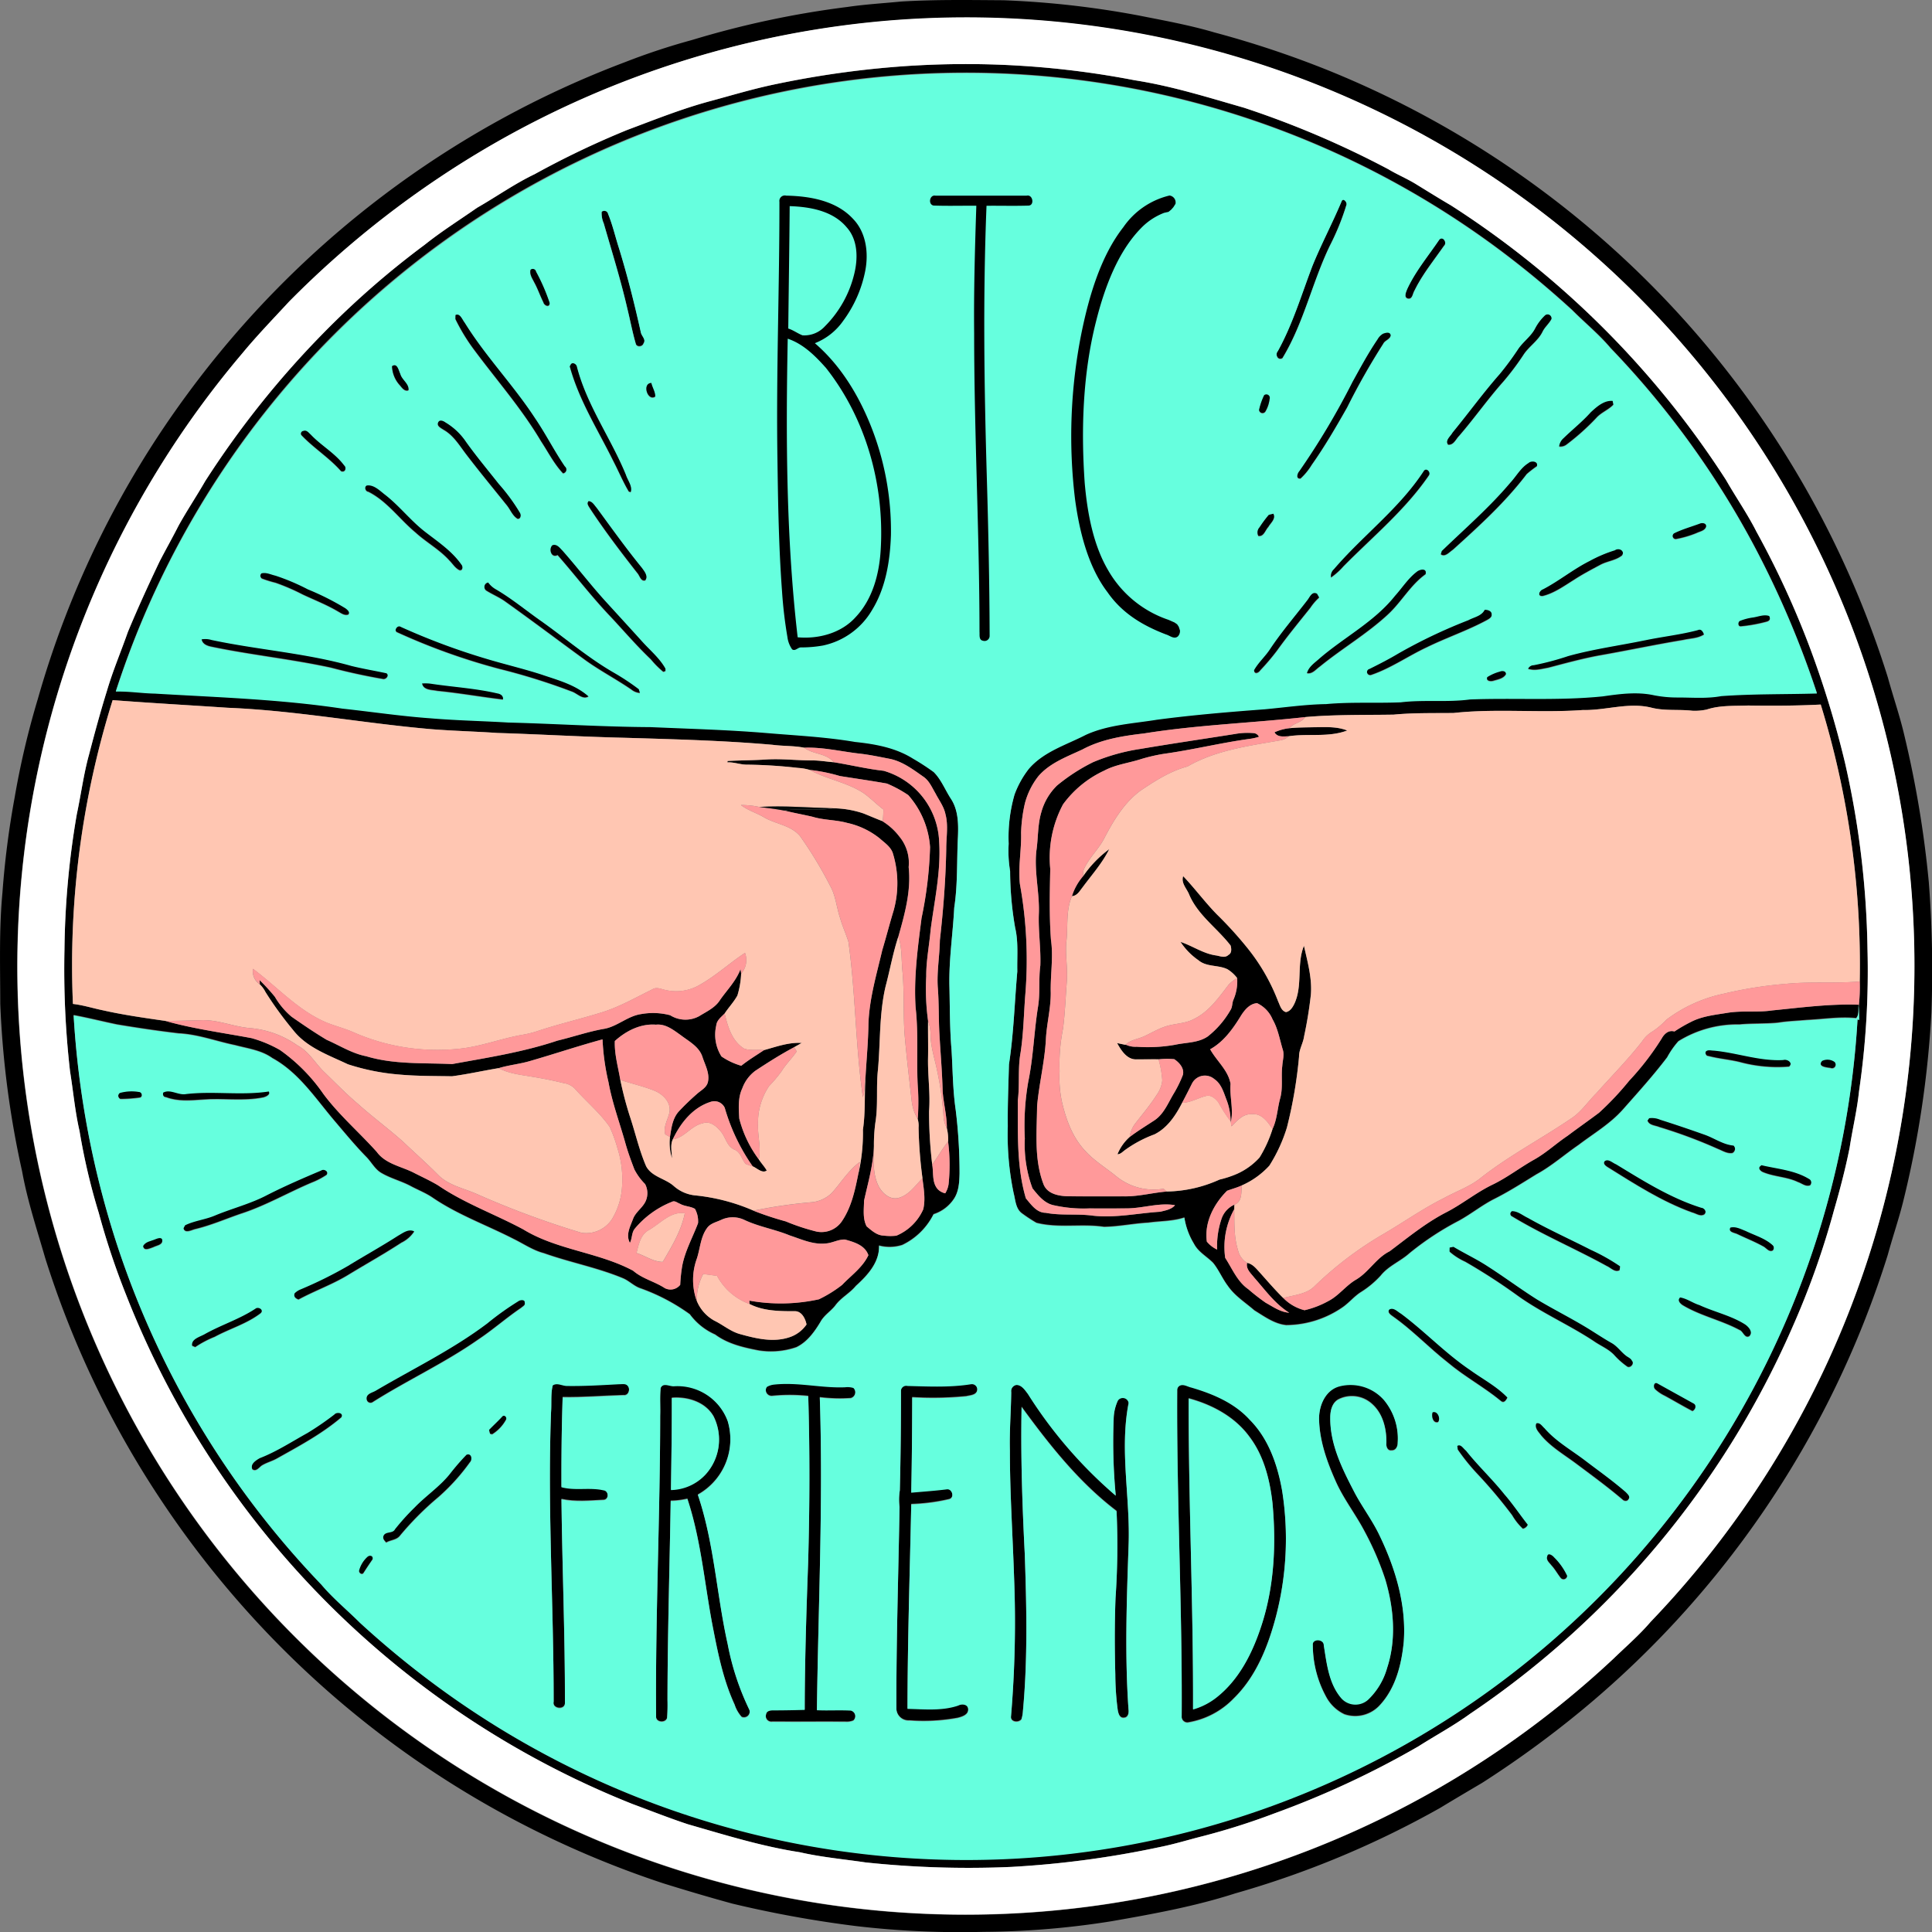 <svg xmlns="http://www.w3.org/2000/svg" xmlns:xlink="http://www.w3.org/1999/xlink" width="393.962" height="393.967" viewBox="0 0 393.962 393.967">
  <rect x="0" y="0" width="393.962" height="393.967" fill="#808080" stroke="none"/>
  <defs>
    <clipPath id="clip-path">
      <rect id="Rectangle_1030" data-name="Rectangle 1030" width="393.962" height="393.967" transform="translate(0 0)" fill="none"/>
    </clipPath>
  </defs>
  <g id="images" transform="translate(0 -0.001)">
    <g id="Group_552" data-name="Group 552" transform="translate(0 0.001)" clip-path="url(#clip-path)">
      <path id="Path_3397" data-name="Path 3397" d="M1068.836,380.065c-.731-2.291-1.27-4.653-2.183-6.881a.792.792,0,0,0-1.318-.438,5.24,5.24,0,0,0,.438,2.4c1.656,5.76,3.45,11.482,4.794,17.328.591,2.377,1.033,4.8,1.716,7.149.152.813,1.381.728,1.593-.018.583-.843-.412-1.5-.553-2.3-1.289-5.8-2.733-11.564-4.486-17.242" transform="translate(-942.652 -329.639)"/>
      <path id="Path_3398" data-name="Path 3398" d="M719.366,1115.234a137.624,137.624,0,0,1-17.617-6.555c-.761-.527-1.589.9-.687,1.192A130.372,130.372,0,0,0,721.8,1117.3a128.706,128.706,0,0,1,14.736,4.6c1.151.36,2.31,1.816,3.521.992-2.729-2.448-6.328-3.368-9.711-4.527-3.621-1.166-7.331-2.039-10.978-3.127" transform="translate(-620.005 -980.943)"/>
      <path id="Path_3399" data-name="Path 3399" d="M213.51,1932.246a8.89,8.89,0,0,0-3.866.208.741.741,0,0,0,.145,1.3,29.623,29.623,0,0,0,3.974-.293c.661-.208.4-1.211-.252-1.214" transform="translate(-185.224 -1709.694)"/>
      <path id="Path_3400" data-name="Path 3400" d="M352.831,2071.356c-3.7,1.563-7.383,3.156-10.963,4.976-3.372,1.79-7.1,2.719-10.613,4.167-1.994.873-4.234,1.066-6.183,2.028-.085.16-.253.479-.338.639.3,1.2,1.645.393,2.407.215,3.2-.765,6.22-2.083,9.325-3.149,5.021-1.623,9.6-4.3,14.45-6.346a15.711,15.711,0,0,0,3.008-1.563c.576-.7-.5-1.385-1.092-.966" transform="translate(-287.35 -1832.783)"/>
      <path id="Path_3401" data-name="Path 3401" d="M762.718,1211.512c-4.39-1.029-8.909-1.292-13.358-1.95a8.4,8.4,0,0,0-2.046-.078c.275,1.489,2.013,1.341,3.142,1.582,4.475.438,8.905,1.233,13.362,1.764.212-.746-.446-1.222-1.1-1.318" transform="translate(-661.281 -1070.222)"/>
      <path id="Path_3402" data-name="Path 3402" d="M296.548,1933.963c4.156-.356,8.367.386,12.481-.468.516-.145,1.515-.591,1.044-1.267-5.593.854-11.26-.126-16.871.528-1.571.3-3.22-1.088-4.661-.293-.134.49.011.969.6,1,2.38.9,4.928.668,7.4.5" transform="translate(-255.283 -1709.773)"/>
      <path id="Path_3403" data-name="Path 3403" d="M2710.455,1122.236c3.394-.891,6.781-1.82,10.231-2.473,5.778-1.01,11.52-2.232,17.305-3.194,1.422-.334,2.989-.293,4.248-1.125-.182-.553-.561-1.289-1.266-.958-3.539.947-7.193,1.326-10.77,2.08-5.229,1.081-10.536,1.79-15.686,3.223a56.186,56.186,0,0,1-7.012,1.861,1.284,1.284,0,0,0-1.192.791c1.348.483,2.785.03,4.141-.2" transform="translate(-2394.757 -986.111)"/>
      <path id="Path_3404" data-name="Path 3404" d="M2727.034,981.46c2.34-.583,4.326-2.039,6.346-3.294,1.749-1.148,3.606-2.113,5.444-3.1,1.411-.739,3.123-.858,4.378-1.89.627-1.01-.691-1.7-1.485-1.1a27.661,27.661,0,0,0-5.155,2.187c-3.324,1.664-6.206,4.055-9.5,5.771-.784.252-1.255,1.571-.03,1.43" transform="translate(-2412.427 -859.966)"/>
      <path id="Path_3405" data-name="Path 3405" d="M2489.919,433.9c.891.126.917-1.014,1.252-1.567,1.6-3.316,3.955-6.194,6.053-9.2.713-.616-.182-2.12-.947-1.307-2.243,3.327-4.876,6.443-6.562,10.112-.227.594-.776,1.749.2,1.961" transform="translate(-2202.775 -373.053)"/>
      <path id="Path_3406" data-name="Path 3406" d="M3079.6,1091.328a31.193,31.193,0,0,0,5.188-.951c.643-.193.806-.6.49-1.218-1.092-.375-2.209.145-3.29.3a11.173,11.173,0,0,0-2.641.683c-.546.219-.52,1.337.252,1.185" transform="translate(-2724.513 -963.655)"/>
      <path id="Path_3407" data-name="Path 3407" d="M2265.423,1287.972c-1.645.037-3.3.033-4.935.2a9.714,9.714,0,0,0-3.012.832c.617,1.058,1.864.832,2.9.8,3.951-.587,8.111.282,11.921-1.166-2.191-.869-4.568-.679-6.87-.665" transform="translate(-1997.59 -1139.673)"/>
      <path id="Path_3408" data-name="Path 3408" d="M2422.133,1092.547c3.959-1.359,7.42-3.81,11.193-5.581,4.048-1.987,8.344-3.428,12.318-5.574.446-.256,1.044-.564.984-1.185.015-.761-.839-1.007-1.448-.977-.635,1.281-2.169,1.493-3.316,2.113a106.674,106.674,0,0,0-14.361,6.841c-1.886,1.129-3.844,2.124-5.808,3.1a.672.672,0,1,0,.438,1.263" transform="translate(-2142.442 -954.984)"/>
      <path id="Path_3409" data-name="Path 3409" d="M776.391,746.008c2.046,1.136,3.257,3.209,4.635,5.013,2.674,3.5,5.478,6.893,8.229,10.324.776.921,1.185,2.2,2.258,2.833.706.063.78-.888.475-1.315a38.786,38.786,0,0,0-4.3-5.86c-2.243-2.845-4.572-5.626-6.677-8.575a13.141,13.141,0,0,0-4.2-3.977c-.394-.3-1.177-.646-1.478-.048-.453.791.535,1.255,1.062,1.6" transform="translate(-685.969 -658.416)"/>
      <path id="Path_3410" data-name="Path 3410" d="M394.624,1137.9c-2.369-.509-4.765-.906-7.119-1.485-9.336-2.633-19.073-3.286-28.539-5.3a4.265,4.265,0,0,0-2.039-.123c.145,1.01,1.125,1.389,1.994,1.563,8.081,1.69,16.318,2.525,24.384,4.278q5.236,1.381,10.576,2.306c.687.178,1.441-.787.743-1.237" transform="translate(-315.837 -1000.725)"/>
      <path id="Path_3411" data-name="Path 3411" d="M464.234,1016.09a42.7,42.7,0,0,1,5.492,2.373c2.421,1.14,4.932,2.109,7.238,3.48.646.349,1.307.891,2.091.62.49-.524-.212-1.058-.59-1.352a54.068,54.068,0,0,0-7.654-3.855,44.038,44.038,0,0,0-6.618-2.8c-.936-.208-1.9-.731-2.867-.457a.749.749,0,0,0,.085,1.114,24.556,24.556,0,0,0,2.822.876" transform="translate(-408.033 -897.285)"/>
      <path id="Path_3412" data-name="Path 3412" d="M2262.417,385.525c4.382-7.193,6.087-15.568,9.752-23.091a50.237,50.237,0,0,0,3.331-8.259c.111-.55-.735-1.511-1.029-.631-1.857,4.427-4.122,8.675-5.927,13.124-2.224,5.838-4.014,11.88-7.052,17.369-.609.668-.052,2.031.925,1.489" transform="translate(-2000.919 -312.527)"/>
      <path id="Path_3413" data-name="Path 3413" d="M988.256,2450.579c-3.58.189-7.16.42-10.744.36-.962,0-1.987-.724-2.882-.1-.438,1.775-.2,3.658-.345,5.481-.743,19.679.549,39.35.531,59.032-.353,1.474,2.213,1.812,2.3.379.033-13.893-.561-27.782-.706-41.678,2.845.613,5.778.308,8.653.175,1.092-.152.984-1.9-.089-2.005-2.815-.654-5.771.134-8.571-.635-.019-6.105.041-12.21.249-18.312,4.137.071,8.267-.286,12.4-.4,1.058.156,1.471-1.292.847-1.968-.416-.49-1.1-.312-1.645-.327" transform="translate(-861.919 -2168.446)"/>
      <path id="Path_3414" data-name="Path 3414" d="M2678.629,2145.742c-1.07-.494-2.065-1.411-3.29-1.374l-.215.256a.613.613,0,0,0,.29.88c6.224,3.762,12.945,6.607,19.307,10.116.824.356,1.66,1.374,2.614.861.03-.211.1-.635.126-.847a39.994,39.994,0,0,0-6.016-3.387c-4.267-2.184-8.646-4.145-12.816-6.506" transform="translate(-2367.086 -1897.502)"/>
      <path id="Path_3415" data-name="Path 3415" d="M2935.249,1986.3a.985.985,0,0,0,.216-1.585c-2.161-.193-3.959-1.541-5.968-2.236-2.982-1.058-5.975-2.076-8.99-3.03a4.244,4.244,0,0,0-2.258-.315c-.089.126-.264.386-.353.512.345,1.032,1.6,1.006,2.455,1.37a100.619,100.619,0,0,1,11.977,4.471c.932.367,1.868,1,2.922.813" transform="translate(-2581.98 -1751.227)"/>
      <path id="Path_3416" data-name="Path 3416" d="M2860.729,2063.96c-6.254-1.965-11.824-5.493-17.383-8.872-.7-.267-1.519-1.144-2.254-.665-.535.468.1,1.048.516,1.292,5.548,3.45,11.082,7.041,17.268,9.269.806.2,1.675.91,2.492.4.594-.55.041-1.367-.639-1.426" transform="translate(-2513.836 -1817.789)"/>
      <path id="Path_3417" data-name="Path 3417" d="M2476.149,2329.79c-5.047-3.406-9.243-7.873-14.108-11.505-.72-.4-1.5-1.344-2.377-.857-.505.613.215,1.117.654,1.433,4.044,2.834,7.438,6.462,11.326,9.5,3.413,2.87,7.379,4.995,10.814,7.839.639.483,1.054-.312,1.307-.776-2.195-2.3-5.061-3.784-7.616-5.629" transform="translate(-2176.349 -2050.519)"/>
      <path id="Path_3418" data-name="Path 3418" d="M3125.986,2065.71c-2.926-1.772-6.417-2.009-9.667-2.785l-.267.238c-.509.442.122,1.047.546,1.225,2.3.988,4.906.951,7.175,2.046.806.26,1.589,1.01,2.48.665a.855.855,0,0,0-.267-1.389" transform="translate(-2757.157 -1825.436)"/>
      <path id="Path_3419" data-name="Path 3419" d="M477.023,256.3a199.879,199.879,0,0,0-7.175-23.544,181.413,181.413,0,0,0-10.9-23.674c-1.842-3.651-4.193-7.011-6.213-10.558a186.479,186.479,0,0,0-56.091-55.994c-2.343-1.37-4.646-2.807-6.959-4.226-1.868-1.177-3.922-2.013-5.812-3.149a189.53,189.53,0,0,0-29.43-12.541c-7.36-2.109-14.706-4.427-22.289-5.6a181.075,181.075,0,0,0-45.072-2.99,193.035,193.035,0,0,0-28.06,3.773c-4.493.921-8.887,2.251-13.31,3.446-5.823,1.552-11.416,3.806-17.053,5.912a179.161,179.161,0,0,0-18.884,9.024c-4.085,1.953-7.787,4.594-11.717,6.837-3.569,2.492-7.26,4.809-10.666,7.531a175.864,175.864,0,0,0-20.607,17.952,187.966,187.966,0,0,0-24.176,30.274c-1.768,3.082-3.751,6.031-5.466,9.143-1.229,2.433-2.577,4.8-3.829,7.227-2.265,4.75-4.46,9.54-6.477,14.4-1.393,3.985-3.056,7.88-4.245,11.932-1.344,4.308-2.522,8.668-3.662,13.031-1.11,4.007-1.634,8.133-2.5,12.188A172.635,172.635,0,0,0,113.92,294.2a183.689,183.689,0,0,0,1.136,24.915c.657,4.052,1.01,8.155,1.935,12.158a128.874,128.874,0,0,0,3.921,16.7,153.416,153.416,0,0,0,5.619,16.815A183.937,183.937,0,0,0,229.7,468.489c3.781,1.4,7.524,2.885,11.353,4.148,7.527,2.161,15.04,4.512,22.8,5.7,4.419,1.018,8.95,1.415,13.428,2.08a199.5,199.5,0,0,0,29.679.917,197.151,197.151,0,0,0,30.429-4.074c2.885-.579,5.7-1.456,8.552-2.176a139.79,139.79,0,0,0,14.624-4.638,184.373,184.373,0,0,0,29.449-13.7c3.491-2.225,7.149-4.182,10.5-6.618a183.712,183.712,0,0,0,65.709-78.736,167.265,167.265,0,0,0,8.563-24.105c1.207-4.17,2.306-8.371,3.153-12.63.587-3.829,1.508-7.6,1.909-11.457a169.5,169.5,0,0,0,1.73-29.037,182.883,182.883,0,0,0-4.56-37.864M123.742,243.409c7.832.6,15.671,1.036,23.507,1.56,13.956.568,27.711,3.183,41.611,4.375,4.441.349,8.9.461,13.343.761,8.664.267,17.317.787,25.984.984,10.042.3,20.1.553,30.114,1.43,2.143.286,4.326.175,6.454.59,3.71-.134,7.353.732,11.015,1.177,2.1.215,4.159.654,6.228,1.055,2.655.472,4.854,2.135,7.008,3.647,1.229.8,1.8,2.213,2.522,3.431.717,1.4,1.72,2.681,2.039,4.252.616,2.317.149,4.72.16,7.078-.111,6.231-.6,12.441-1.3,18.631-.048,3.2-.635,6.376-.427,9.585.253,3.123.16,6.261.33,9.388.212,3.925.568,7.84.661,11.772.178,2.536.873,5.021.858,7.576a9.258,9.258,0,0,1,.256,2.722,37.586,37.586,0,0,1,.1,8.69,4.9,4.9,0,0,1-.68,1.849,3.056,3.056,0,0,1-1.437-.746c-1.326-1.348-.91-3.405-1.222-5.117a89.684,89.684,0,0,1-.643-10.885c.282-3.587-.275-7.163-.212-10.755.052-2.548-.026-5.1.007-7.639a47.582,47.582,0,0,1-.375-9.083c-.026-3.179.62-6.31.891-9.466.772-5.972,2.135-11.947,1.742-18a15.677,15.677,0,0,0-11.327-14.453c-3.42-.375-6.77-1.2-10.164-1.742-1.434-.115-2.86-.364-4.3-.371-3.1.019-6.2-.375-9.3-.2-2.678.178-5.366.178-8.044.312-.015.071-.048.212-.063.282,1.374-.074,2.67.49,4.04.468a101.159,101.159,0,0,1,10.387.665,10.448,10.448,0,0,1,2.369.408,34.985,34.985,0,0,1,6.161,1.248c3.194.509,6.4.962,9.585,1.534a24.565,24.565,0,0,1,4.349,2.354,17.847,17.847,0,0,1,4.445,10.6,81.153,81.153,0,0,1-1.734,14.468c-.776,6.053-1.608,12.136-1.211,18.26.646,5.663.082,11.382.505,17.064a45.6,45.6,0,0,1-.078,5.652,4.884,4.884,0,0,1,.182,1.775,90.3,90.3,0,0,0,.795,10.3c.256,2.091.665,4.248.167,6.335a10.381,10.381,0,0,1-5.481,5.374,10.9,10.9,0,0,1-2.6-.018c-1.385-.037-2.466-1.051-3.465-1.883-.832-1.6-.546-3.495-.524-5.221.81-3.7,1.912-7.364,2.005-11.174a33.382,33.382,0,0,1,.293-4.72c.6-3.6.126-7.271.539-10.888.5-5.641.241-11.382,1.552-16.93.895-3.361,1.493-6.8,2.588-10.108,1.3-4.612,2.637-9.366,2.106-14.2a8.431,8.431,0,0,0-1.875-6.209,12.745,12.745,0,0,0-3.417-3.116v-.03c-1.322-.5-2.614-1.066-3.925-1.59a19.884,19.884,0,0,0-6.172-1.051c-3.272.628-6.692-.108-9.978.464,1.909.475,3.847.817,5.764,1.263,2.3.706,4.739.609,7.048,1.248a16.064,16.064,0,0,1,6.655,3.168c.973.873,2.169,1.641,2.644,2.923a20.786,20.786,0,0,1,.182,11.821c-.817,2.677-1.508,5.392-2.317,8.073-1.155,4.947-2.633,9.867-2.808,14.981-.044,3.584-.386,7.149-.59,10.721-.249,3.617.015,7.268-.527,10.862a37.708,37.708,0,0,1-.988,9.262c-.65,3.235-1.382,6.569-3.257,9.351a5.037,5.037,0,0,1-5.177,2.173,42.836,42.836,0,0,1-6.3-2.08,62.414,62.414,0,0,1-6.584-2.18,39.566,39.566,0,0,0-11.787-3.1,7.732,7.732,0,0,1-4.456-1.9c-1.738-1.563-4.475-1.861-5.659-4.048-1.43-3.316-2.206-6.863-3.35-10.279a71.6,71.6,0,0,1-1.916-7.331c-.442-2.637-1.222-5.255-1.118-7.947,2.269-2.05,5.24-3.58,8.378-3.327,1.987-.219,3.595,1.1,5.11,2.169,1.638,1.255,3.7,2.3,4.378,4.4.531,1.649,1.519,3.331,1.114,5.121-.264,1.155-1.426,1.693-2.232,2.429a49.322,49.322,0,0,0-3.777,3.651c-1.222,1.422-1.452,3.346-1.727,5.128a10.394,10.394,0,0,0,.408,4.345c-.022-1.289-.39-2.633.167-3.862,1.563-3.327,4.078-6.5,7.706-7.643a2.322,2.322,0,0,1,2.886,1.211,40.2,40.2,0,0,0,5.708,11.947c.873.357,1.95,1.519,2.852.847-.46-.813-1.118-1.489-1.615-2.269a23.623,23.623,0,0,1-3.989-8.348c-.111-2.05-.286-4.234.62-6.139a7.728,7.728,0,0,1,2.707-3.617c2.562-1.69,5.162-3.339,7.873-4.779.509-.282,1.018-.564,1.522-.862-2.644-.163-5.158.772-7.657,1.456-1.556,1.055-3.183,2.013-4.649,3.2a14,14,0,0,1-4.037-1.894,8.288,8.288,0,0,1-1.07-6.313c.1-1.081,1.032-1.734,1.716-2.458.821-1.255,1.879-2.347,2.6-3.669a17.835,17.835,0,0,0,.761-4.453c-.034-.223-.1-.672-.141-.895-.9,2.406-2.748,4.234-4.189,6.306-.98,1.556-2.726,2.328-4.233,3.268a5.853,5.853,0,0,1-5.916-.189,13.692,13.692,0,0,0-5.89-.238c-2.823.39-4.939,2.614-7.739,3.038-3.179.568-6.228,1.634-9.362,2.38-6.97,2.343-14.264,3.465-21.476,4.779-5.845-.279-11.835.122-17.513-1.6-2.893-.557-5.385-2.172-8.051-3.339-2.458-1.467-4.828-3.086-7.178-4.724a15.578,15.578,0,0,1-3.394-4.052,40.18,40.18,0,0,0-3.108-3.4c.007.208.026.628.033.839a5.713,5.713,0,0,1,1.159,1.567,72.361,72.361,0,0,0,5.611,7.724c2.778,3.6,7.234,5.132,11.2,7.015a45.447,45.447,0,0,0,10.469,2.095c3.576.327,7.178.29,10.766.353,3.19-.423,6.339-1.136,9.511-1.66,2.117-.646,4.345-.836,6.465-1.474,4.917-1.419,9.774-3.053,14.717-4.393a47.132,47.132,0,0,0,1.214,8.723c.754,4.182,2.243,8.17,3.394,12.248.516,1.887,1.192,3.725,1.894,5.556a11.951,11.951,0,0,0,2.176,2.971,3.978,3.978,0,0,1,.171,3.365c-.587,1.437-2.065,2.269-2.618,3.725-.572,1.552-1.545,3.261-.65,4.9.494-.914.32-2.072,1.007-2.9a18.941,18.941,0,0,1,7.583-5.474c.576-.3,1.107.234,1.634.412.943.546,2.106.49,3.045,1.036a5.239,5.239,0,0,1,.628,2.908c-1.1,2.93-2.681,5.708-3.246,8.82a32.55,32.55,0,0,0-.39,3.758,2.514,2.514,0,0,1-3.153.669c-2.065-1.348-4.56-1.9-6.447-3.539-7.082-3.788-15.516-4.215-22.412-8.434-5.738-3.09-11.95-5.288-17.357-8.972-1.653-.992-3.417-1.779-5.125-2.663-2.525-1.24-5.641-1.757-7.387-4.167-3.572-3.985-7.672-7.5-10.881-11.809a35.885,35.885,0,0,0-8.846-8.957,25.386,25.386,0,0,0-5.8-2.429c-5.86-1.1-11.813-1.883-17.558-3.5-4.293-.616-8.6-1.222-12.834-2.18-2.017-.416-3.988-1.051-6.038-1.281a180.707,180.707,0,0,1,8.1-61.947M253.626,366.546c2.8,1.441,6.068,1.474,9.154,1.47,1.448-.074,2.221,1.493,2.462,2.707a6.775,6.775,0,0,1-3.606,2.644c-3.253,1.047-6.692.223-9.875-.661-1.972-.509-3.517-1.89-5.314-2.759a8.094,8.094,0,0,1-3.587-4.041,12.659,12.659,0,0,1,.015-8.612c.694-2.08.75-4.434,2.091-6.25.654-.94,1.842-1.181,2.822-1.638a5.537,5.537,0,0,1,4.783-.015c2.963,1.4,6.235,1.916,9.251,3.164,2.354.769,4.72,1.9,7.264,1.642,1.385-.06,2.633-.876,4.033-.8,1.861.527,4.029,1.144,4.742,3.183-1.166,2.5-3.491,4.1-5.34,6.046a25.611,25.611,0,0,1-4.75,2.952,36.226,36.226,0,0,1-14.179.271c.008.175.022.52.033.695M479.794,305.81c.067.91.093,1.827.1,2.744l-.338-.141A182.067,182.067,0,0,1,193.3,446.838a187.654,187.654,0,0,1-19.159-15.415c-2.6-2.6-5.463-4.932-7.836-7.75a182.035,182.035,0,0,1-41.485-68.761,185.622,185.622,0,0,1-9.032-47.319c2.96.55,5.879,1.289,8.824,1.9,4.185.7,8.386,1.322,12.6,1.82,3.944.189,7.654,1.612,11.486,2.4,2.6.694,5.366,1.025,7.605,2.633,5.511,3.012,8.928,8.43,12.912,13.068,2.046,2.41,4.066,4.854,6.28,7.115,1.04,1.062,1.727,2.488,3.049,3.253,1.864,1.1,4,1.627,5.908,2.633,1.444.784,2.989,1.378,4.367,2.28,5.173,3.572,11.145,5.693,16.708,8.549,2.028.992,3.922,2.314,6.131,2.889,5.329,1.894,10.937,2.945,16.169,5.125,1.2.509,2.132,1.5,3.365,1.976a40.134,40.134,0,0,1,10.253,5.362,12.793,12.793,0,0,0,5.162,4.13c2.585,1.924,5.771,2.648,8.876,3.249a15.916,15.916,0,0,0,7.683-.669c2.21-1.062,3.7-3.145,4.924-5.188.728-1.33,2.076-2.132,3-3.3,1.14-1.6,2.963-2.488,4.2-4.011,2.366-2.135,4.846-4.813,4.731-8.226a8.464,8.464,0,0,0,4.75-.126,13.783,13.783,0,0,0,6.365-6.265,7.867,7.867,0,0,0,4.044-2.975c1.11-1.537,1.218-3.5,1.263-5.329a104.784,104.784,0,0,0-.787-12.994c-.6-4.074-.6-8.2-.854-12.3-.36-4.189-.327-8.4-.42-12.6-.167-5.474.694-10.9.973-16.344.742-4.794.5-9.659.761-14.491.108-2.644.056-5.492-1.471-7.776-1.166-1.794-1.946-3.877-3.483-5.407a46.906,46.906,0,0,0-4.271-2.774c-3.524-2.206-7.687-2.949-11.757-3.376-6.057-1.032-12.2-1.315-18.316-1.838-7.791-.643-15.608-.843-23.414-1.188-9.659-.048-19.3-.687-28.951-.932-5.318-.319-10.647-.416-15.958-.869-5.979-.427-11.913-1.322-17.87-1.964-12.667-1.909-25.483-2.306-38.25-3.064-2.667-.045-5.311-.49-7.981-.412a182.133,182.133,0,0,1,281.058-90.832,191.858,191.858,0,0,1,15.92,13.1c2.588,2.6,5.459,4.928,7.832,7.747a180.736,180.736,0,0,1,29.453,40.679,193.819,193.819,0,0,1,12.619,29.694c-6.506.189-13.027.063-19.522.535-2.945.546-5.938.271-8.909.279a24.68,24.68,0,0,1-4.794-.453c-3.45-.754-7-.271-10.446.223-8.991.917-18.037.286-27.054.628-4.679.628-9.429.015-14.115.583-5.08.215-10.175-.1-15.245.364-4.185.067-8.337.672-12.5,1.058-7.349.55-14.7,1.166-22.011,2.132-4.868.795-9.93,1.01-14.487,3.086-4,2.065-8.586,3.409-11.62,6.941a19.386,19.386,0,0,0-2.915,5.247,31.469,31.469,0,0,0-1.2,10.068,24.566,24.566,0,0,0,.293,5.57,68.045,68.045,0,0,0,1.029,11.553c.687,2.911.371,5.927.438,8.89-.557,6.317-.735,12.667-1.7,18.947-.111,4.2-.293,8.408-.241,12.619a57.961,57.961,0,0,0,1.2,13.688c.375,1.415.4,3.183,1.712,4.118a31.079,31.079,0,0,0,2.93,1.924c4.523,1.155,9.2.134,13.766.821,3.03-.041,6.012-.691,9.035-.85,2.451-.353,4.995-.264,7.364-1.058a14.6,14.6,0,0,0,1.953,5.336c.865,1.69,2.611,2.6,3.907,3.907,1.177,1.452,1.886,3.223,3.019,4.716,1.419,2.046,3.561,3.387,5.418,4.995,2.017,1.229,4.018,2.733,6.443,2.993a20.392,20.392,0,0,0,11.408-3.558c1.382-.917,2.414-2.254,3.81-3.149a19.327,19.327,0,0,0,4.1-3.413c1.567-1.961,3.988-2.874,5.83-4.527a58.929,58.929,0,0,1,10.068-6.629c2.551-1.389,4.813-3.257,7.424-4.542,2.911-1.474,5.656-3.238,8.434-4.943,3.067-1.667,5.686-4,8.556-5.968,3.078-2.336,6.469-4.323,9.058-7.242,3.082-3.483,6.209-6.937,9.024-10.647a17.128,17.128,0,0,1,2.288-3.275A22.823,22.823,0,0,1,455.48,309.5c2.618-.245,5.251-.108,7.869-.364,1.946-.319,3.922-.371,5.886-.553,3.342-.152,6.681-.717,10.034-.368.646-.739.409-1.8.494-2.689-5.89-.212-11.746.583-17.6,1.159-3.027.46-6.109-.007-9.135.49-2.559.423-5.236.676-7.565,1.916a30.52,30.52,0,0,0-3.253,1.894c-1.2-.357-2.091.494-2.618,1.456a55.752,55.752,0,0,1-6.636,8.612,59.321,59.321,0,0,1-6.124,6.5c-2.12,1.593-4.3,3.112-6.417,4.705-2.369,1.586-4.456,3.569-6.967,4.939-2.8,1.589-5.37,3.584-8.278,4.991-3.394,1.623-6.3,4.059-9.655,5.752-4.111,2.146-7.7,5.1-11.386,7.869-2.759,1.367-4.241,4.252-6.874,5.793-2.061,1.207-3.476,3.246-5.608,4.345a18.736,18.736,0,0,1-4.868,1.875,9.224,9.224,0,0,1-4.326-2.484c-1.634-1.608-3.13-3.346-4.657-5.058-.791-.843-1.511-1.883-2.722-2.121-.289,1.255.784,2.135,1.471,3.027,2.221,2.514,4.226,5.34,7.119,7.138-1.8-.119-3.275-1.2-4.8-2.035a41.8,41.8,0,0,1-3.554-2.767c-2.239-1.552-3.264-4.174-4.7-6.376a15.8,15.8,0,0,1,1.838-9.927c.007-.23.022-.694.033-.928a4.867,4.867,0,0,0-2.685,3.079,17.192,17.192,0,0,0-.832,6.079,5.986,5.986,0,0,1-2.1-1.627c-.546-3.892,1.422-7.676,4.118-10.361,1-.383,2.046-.642,3.019-1.1a16.751,16.751,0,0,0,5.608-4.022,32.015,32.015,0,0,0,3.584-7.791,93.268,93.268,0,0,0,2.47-14.439c-.015-1.467.836-2.726,1.029-4.148a84.734,84.734,0,0,0,1.378-8.471c.282-3.387-.68-6.71-1.407-9.986-1.537,3.747-.223,8.062-1.939,11.787-.357.735-.862,1.578-1.731,1.734-.977-.267-1.218-1.4-1.6-2.2a40.114,40.114,0,0,0-6.109-10.684,78.129,78.129,0,0,0-6.358-7.022c-2.436-2.481-4.494-5.3-6.893-7.813-.472,1.434.743,2.525,1.229,3.762,1.783,4.215,5.726,6.844,8.445,10.387.178.631.271,1.552-.434,1.905-.765.75-1.8.186-2.692.089-2.54-.4-4.679-1.946-7.086-2.737a13.626,13.626,0,0,0,3.654,3.74c1.66,1.415,4.055.914,5.931,1.842a7.23,7.23,0,0,1,1.965,1.794,9.6,9.6,0,0,1-.8,4.519c-.245.654-.163,1.407-.561,2A18.637,18.637,0,0,1,347.043,312c-1.946,1.329-4.408,1.2-6.625,1.686a31.65,31.65,0,0,1-7.862.412,4.641,4.641,0,0,1-2.254-.434l-.052.037c-.564-.115-1.129-.234-1.686-.353.824,1.5,2.031,3.424,3.985,3.316,1.485.011,2.971-.03,4.46-.008a14.566,14.566,0,0,1,3.216-.037c1.025.68,2.08,1.846,1.768,3.179a24.285,24.285,0,0,1-2.005,4.048c-1.073,1.842-1.92,3.944-3.743,5.2-1.716,1.133-3.48,2.2-5.121,3.443a9.522,9.522,0,0,0-2.488,3.528c.613,0,1.029-.483,1.485-.821a24.967,24.967,0,0,1,6.046-3.227c2.667-1.322,4.345-3.888,5.66-6.451q1.053-1.994,2.054-4.011a2.952,2.952,0,0,1,4.508-.836c1.407.943,1.887,2.644,2.458,4.144a12.355,12.355,0,0,1,.869,4.5l.03.182c.616-2.585-.26-5.21-.045-7.825-.449-2.778-2.882-4.724-4.159-7.067,2.722-1.511,4.59-4.1,6.187-6.692.761-1.229,1.831-2.611,3.387-2.707a6.336,6.336,0,0,1,3.153,3.294c1.092,1.89,1.445,4.07,2.069,6.135.375,1.088-.015,2.221-.082,3.327-.279,2.225.178,4.516-.449,6.7-.564,2.065-.613,4.286-1.563,6.231a25.617,25.617,0,0,1-2.64,5.79,13.833,13.833,0,0,1-4.572,3.32,20.772,20.772,0,0,1-3.584,1.181,27,27,0,0,1-10.792,2.436c-2.915.245-5.775,1.04-8.712.98-3.81.008-7.62.015-11.43-.015-1.879-.056-4.174-.472-4.95-2.444-1.953-5.1-1.363-10.617-1.315-15.946.4-4.5,1.519-8.913,1.786-13.432.137-3.242,1.018-6.41,1-9.663-.1-3.606.564-7.212.044-10.81-.353-4.8-.252-9.629-.141-14.442a23.1,23.1,0,0,1,2.607-13.187,21.6,21.6,0,0,1,8.4-6.874c2.258-1.207,4.831-1.515,7.245-2.269a34.775,34.775,0,0,1,4.909-1.155c5.875-.813,11.642-2.251,17.521-3.053a10.559,10.559,0,0,0,1.872-.423,1.317,1.317,0,0,0-1.17-.754,14.394,14.394,0,0,0-3.706.182c-6.436,1.018-12.879,1.961-19.3,3.049a40.3,40.3,0,0,0-9.626,2.692,37.649,37.649,0,0,0-7.386,4.783,12.085,12.085,0,0,0-3.2,5.463c-.754,2.544-.613,5.236-1,7.847-.479,4.352.706,8.649.5,13-.111,3.465.431,6.915.308,10.38-.379,2.83,0,5.708-.49,8.534-.8,5.047-.936,10.183-1.979,15.2a52.209,52.209,0,0,0-.695,11.542,25.734,25.734,0,0,0,1.564,10.16c1.125,1.4,2.354,2.978,4.2,3.42a27.85,27.85,0,0,0,7.409.672c2.588.022,5.177.015,7.765-.007,3.246-.041,6.439-1.2,9.693-.65-.72.88-1.968,1.073-3.016,1.341-4.568.279-9.124,1.315-13.714.8-3.2-.442-6.469.026-9.659-.587-1.834,0-2.952-1.69-4.025-2.937-1.916-6.477-1.612-13.332-1.641-20.016.412-3.209-.03-6.462.553-9.652.605-3.925.661-7.9.969-11.858a86.647,86.647,0,0,0-1.1-22.575c-.39-3.506.349-6.989.241-10.495a30.836,30.836,0,0,1,.78-5.972,15.215,15.215,0,0,1,2.752-5.533c2.347-2.711,5.808-3.955,8.968-5.437,3.873-2.08,8.266-2.778,12.582-3.272,10.877-1.745,21.9-2.121,32.84-3.331,6-.535,12.025-.4,18.041-.5,4.059-.39,8.14-.286,12.214-.334,8.76-.951,17.588.033,26.367-.605,4.683.108,9.343-1.641,14-.475,2.718.691,5.533.3,8.3.62a11.367,11.367,0,0,0,2.963-.245c2.763-.914,5.715-.7,8.579-.824,4.895.071,9.789.052,14.676-.2a180.332,180.332,0,0,1,7.951,56.469,36.143,36.143,0,0,1-.2,5.032" transform="translate(-100.775 -100.644)"/>
      <path id="Path_3420" data-name="Path 3420" d="M1176.634,2505.131c-2.269-10.112-2.745-20.61-6.09-30.474a12.947,12.947,0,0,0,6.09-15.018,10.907,10.907,0,0,0-10.9-7.134c-.921.1-2.247-.824-2.767.364-.2,1.883-.033,3.788-.1,5.682-.011,20.447-1,40.887-.832,61.334-.089,1.248,1.957,1.43,2.243.286a36.24,36.24,0,0,0,.078-3.651c.022-13.536.438-27.072.654-40.608a16.1,16.1,0,0,0,3.4-.416c2.893,8.708,3.535,17.926,5.333,26.875,1,5.147,2.1,10.331,4.308,15.118a6.93,6.93,0,0,0,1.433,2.5,1.172,1.172,0,0,0,1.493-1.641,53.486,53.486,0,0,1-4.345-13.221m-11.572-31.451c.093-6.254.193-12.507.171-18.761,3.212-.26,6.837.839,8.519,3.777a10.542,10.542,0,0,1-1.641,11.832,9.882,9.882,0,0,1-7.048,3.153" transform="translate(-1028.246 -2169.948)"/>
      <path id="Path_3421" data-name="Path 3421" d="M2333.609,2473.634c-2.4-4.616-4.809-9.537-4.746-14.862-.007-1.411.368-3.056,1.75-3.74a6.092,6.092,0,0,1,6.848,1.054c2.176,1.972,2.892,5.047,2.844,7.884-.089.658.2,1.649,1.055,1.512.865.052,1.27-.821,1.251-1.56a12.328,12.328,0,0,0-2.818-8.771,9.066,9.066,0,0,0-8.991-2.789c-2.937.728-4.286,4-4.222,6.773.089,4.39,1.593,8.612,3.361,12.582,1.611,3.666,4.118,6.822,5.957,10.362a59.845,59.845,0,0,1,4.189,9.744c1.719,5.793,2.288,12.147.372,17.97a14.209,14.209,0,0,1-3.888,6.487,3.869,3.869,0,0,1-5.362-.2c-2.656-2.979-3.064-7.145-3.677-10.918.011-1.311-2.421-1.4-2.232.026a22.08,22.08,0,0,0,2.663,10.446,8.222,8.222,0,0,0,3.777,3.666,6.794,6.794,0,0,0,7.308-1.95c3.175-3.487,4.356-8.285,4.8-12.864.542-7.531-1.7-14.977-4.943-21.7-1.511-3.2-3.7-6-5.3-9.154" transform="translate(-2057.595 -2169.794)"/>
      <path id="Path_3422" data-name="Path 3422" d="M3072.474,2176.451c-1.556-1.4-3.628-1.968-5.47-2.87-.988-.379-2.068-.984-3.131-.68-.509,1.021.917,1.1,1.5,1.415,1.738.832,3.542,1.541,5.225,2.48.62.3,1.163,1.24,1.946.832a.8.8,0,0,0-.071-1.177" transform="translate(-2711.058 -1922.678)"/>
      <path id="Path_3423" data-name="Path 3423" d="M393.3,179.777a214.249,214.249,0,0,0-4.946-29.687c-.925-4.022-2.288-7.921-3.38-11.9a196.984,196.984,0,0,0-114.027-123.8,202.018,202.018,0,0,0-23.336-7.78c-5.047-1.493-10.235-2.421-15.389-3.446A186.977,186.977,0,0,0,204.646.052c-6.974-.045-13.96-.167-20.926.264-3.651.36-7.312.568-10.944,1.107a190.18,190.18,0,0,0-31.655,6.733,134.667,134.667,0,0,0-13.666,4.516A197.024,197.024,0,0,0,38.29,80.251a193.865,193.865,0,0,0-30.552,62.2,169.458,169.458,0,0,0-4.757,20.206A179.468,179.468,0,0,0,.5,182.008c-.709,7.539-.453,15.133-.446,22.7a191.341,191.341,0,0,0,4.456,34.15c1.081,6,3.012,11.8,4.7,17.647a194.131,194.131,0,0,0,24.105,50.1,197.074,197.074,0,0,0,101.9,77.422c4.694,1.463,9.414,2.86,14.156,4.156a231.108,231.108,0,0,0,25.2,4.572A182.5,182.5,0,0,0,200.6,393.93a170.472,170.472,0,0,0,26.044-2.161c8.478-1.482,16.982-3.023,25.19-5.667a192.331,192.331,0,0,0,41.815-17.435c2.852-1.73,5.726-3.428,8.6-5.125a210.024,210.024,0,0,0,17.751-12.723,196.522,196.522,0,0,0,64.944-94.935c.98-3.6,2.2-7.134,3.108-10.755a206.239,206.239,0,0,0,5.79-38.648,234.637,234.637,0,0,0-.538-26.7m-15.545,85.859a193.018,193.018,0,0,1-41.162,65.074c-2.321,2.722-5.039,5.054-7.6,7.535A193.34,193.34,0,0,1,49.376,72.092c3.03-3.669,6.335-7.082,9.559-10.573a196.577,196.577,0,0,1,41.44-32.034A193.349,193.349,0,0,1,377.753,265.635" transform="translate(0 -0.001)"/>
      <path id="Path_3424" data-name="Path 3424" d="M3021.391,1860.645c2.087.554,4.252.713,6.354,1.225a29.27,29.27,0,0,0,10.068.932c.914-.8-.352-1.667-1.192-1.415-4.832.271-9.41-1.482-14.167-1.916-.55.007-1.307-.275-1.679.264-.074.431.111.906.616.91" transform="translate(-2673.002 -1645.345)"/>
      <path id="Path_3425" data-name="Path 3425" d="M1373.721,2453.275a1.262,1.262,0,0,0,.52-2.124,4.019,4.019,0,0,0-1.667-.145c-4.835.208-9.626-1.077-14.461-.55a3.606,3.606,0,0,0-1.511.483,1.193,1.193,0,0,0,1.132,1.879,35.824,35.824,0,0,1,7.3.026c.338,11.364.3,22.739-.026,34.1-.36,9.948-.679,19.9-.694,29.85-2.076.052-4.148.1-6.224.1-.661-.011-1.578.03-1.664.876a1.144,1.144,0,0,0,1.3,1.47c4.954.034,9.912-.007,14.87.019a3.634,3.634,0,0,0,1.623-.238,1.208,1.208,0,0,0-.5-2.08c-2.306-.134-4.616.03-6.918-.081.279-21.253,1.3-42.507.59-63.763a32.845,32.845,0,0,0,6.332.178" transform="translate(-1200.218 -2168.241)"/>
      <path id="Path_3426" data-name="Path 3426" d="M2099.874,2459.356c-3.127-3.442-7.538-5.288-11.913-6.569-.787-.167-1.664-.817-2.44-.3a1.055,1.055,0,0,0-.416.921c-.134,22.156,1.058,44.3.914,66.452a1.177,1.177,0,0,0,1.218,1.3,16.7,16.7,0,0,0,9.41-4.928c4.545-4.445,6.959-10.551,8.567-16.589a62.821,62.821,0,0,0,1.277-25.847c-.936-5.255-2.77-10.584-6.618-14.439m2.366,42.124c-1.794,5.478-4.523,10.937-9.147,14.557a13.82,13.82,0,0,1-4.765,2.425c.078-21.138-.936-42.264-.891-63.4,4.742,1.274,9.376,3.732,12.336,7.754,2.979,3.881,4.208,8.779,4.753,13.562.773,8.4.379,17.042-2.287,25.1" transform="translate(-1845.053 -2169.977)"/>
      <path id="Path_3427" data-name="Path 3427" d="M1812.893,2455.8a1.2,1.2,0,0,0-2.2-.509,9.445,9.445,0,0,0-.858,3.836,116.2,116.2,0,0,0,.427,15.545,91.809,91.809,0,0,1-17.929-20.763c-.591-.761-1.225-1.79-2.3-1.827a1.291,1.291,0,0,0-1.088,1.482c-.048,3.97-.379,7.932-.275,11.906-.011,8.664.579,17.312.858,25.973a228.518,228.518,0,0,1-.631,28.261c-.159,1.177,1.526,1.407,2.124.616a7.055,7.055,0,0,0,.308-1.708c.992-10.64.743-21.346.375-32.008-.509-9.99-.847-20-.646-30,5.649,7.743,11.679,15.393,19.363,21.231a154.648,154.648,0,0,1-.208,17.7c-.2,5.2-.186,10.417-.045,15.624a57.105,57.105,0,0,0,.494,7.253c.123.676.368,1.7,1.277,1.582.9-.044,1.021-1.073.917-1.768-.769-11.018-.371-22.066.007-33.093.431-9.778-1.883-19.623.022-29.333" transform="translate(-1582.742 -2169.796)"/>
      <path id="Path_3428" data-name="Path 3428" d="M1603,2450.567c-4.3.694-8.668.46-13,.356a1.082,1.082,0,0,0-1.292.928q.017,10.2-.234,20.4a11.717,11.717,0,0,0-.056,3.383c-.23,13.745-.687,27.489-.643,41.236a2.468,2.468,0,0,0,2.637,2.321,38.574,38.574,0,0,0,9.893-.528c.91-.241,2.195-.627,2.109-1.812-.063-1.04-1.3-1.136-2.031-.743-3.327,1.129-6.9.739-10.346.668.022-13.9.472-27.8.769-41.7a39.037,39.037,0,0,0,7.713-1.006c1.144-.271.691-2.125-.394-2.069-2.432.312-4.883.472-7.327.695.141-6.473.186-12.946.2-19.415a70.076,70.076,0,0,0,11.03-.2c.81-.2,2.057-.208,2.228-1.247a1.1,1.1,0,0,0-1.255-1.259" transform="translate(-1404.984 -2168.433)"/>
      <path id="Path_3429" data-name="Path 3429" d="M209.563,31.356A193.347,193.347,0,0,1,363.9,357.962c-2.321,2.722-5.039,5.054-7.6,7.535A193.34,193.34,0,0,1,76.686,99.345c3.03-3.669,6.335-7.082,9.559-10.573a196.579,196.579,0,0,1,41.44-32.034,194.134,194.134,0,0,1,81.878-25.383m4.059,9.269a193.032,193.032,0,0,0-28.06,3.773c-4.493.921-8.887,2.25-13.31,3.446-5.823,1.552-11.416,3.807-17.053,5.912a179.172,179.172,0,0,0-18.884,9.024c-4.085,1.953-7.787,4.594-11.716,6.837-3.569,2.492-7.26,4.809-10.666,7.531A175.847,175.847,0,0,0,93.327,95.1a187.954,187.954,0,0,0-24.176,30.273c-1.768,3.082-3.751,6.031-5.466,9.143-1.229,2.432-2.577,4.8-3.829,7.227-2.265,4.75-4.46,9.54-6.477,14.4-1.393,3.985-3.056,7.88-4.245,11.932-1.344,4.308-2.522,8.668-3.662,13.031-1.11,4.007-1.634,8.133-2.5,12.188a172.62,172.62,0,0,0-2.514,27.514,183.671,183.671,0,0,0,1.136,24.915c.657,4.051,1.01,8.155,1.935,12.158a128.92,128.92,0,0,0,3.922,16.7A153.426,153.426,0,0,0,53.067,291.4,183.935,183.935,0,0,0,156.239,395.1c3.781,1.4,7.524,2.885,11.353,4.148,7.528,2.161,15.04,4.512,22.8,5.7,4.419,1.017,8.95,1.415,13.428,2.08a199.5,199.5,0,0,0,29.679.917,197.14,197.14,0,0,0,30.43-4.074c2.885-.579,5.7-1.456,8.552-2.176a139.86,139.86,0,0,0,14.624-4.638,184.392,184.392,0,0,0,29.449-13.7c3.491-2.225,7.149-4.182,10.5-6.618A183.711,183.711,0,0,0,392.764,298a167.268,167.268,0,0,0,8.564-24.105c1.207-4.17,2.306-8.37,3.153-12.63.587-3.829,1.508-7.6,1.909-11.457a169.5,169.5,0,0,0,1.73-29.037,182.882,182.882,0,0,0-4.56-37.864,199.893,199.893,0,0,0-7.175-23.544,181.4,181.4,0,0,0-10.9-23.674c-1.842-3.65-4.193-7.011-6.213-10.558a186.481,186.481,0,0,0-56.091-55.994c-2.343-1.37-4.646-2.807-6.959-4.226-1.868-1.177-3.922-2.013-5.812-3.149a189.512,189.512,0,0,0-29.431-12.541c-7.36-2.109-14.706-4.427-22.289-5.6a181.079,181.079,0,0,0-45.072-2.989" transform="translate(-27.31 -27.254)" fill="#fff"/>
      <path id="Path_3430" data-name="Path 3430" d="M239.169,144.735a181.986,181.986,0,0,1,180.909,19.909,191.871,191.871,0,0,1,15.92,13.1c2.588,2.6,5.459,4.928,7.832,7.747a180.732,180.732,0,0,1,29.453,40.679A193.8,193.8,0,0,1,485.9,255.862c-6.506.189-13.027.063-19.523.535-2.945.546-5.938.271-8.909.279a24.669,24.669,0,0,1-4.794-.453c-3.45-.754-7-.271-10.446.223-8.991.917-18.037.286-27.054.628-4.679.628-9.429.015-14.115.583-5.08.215-10.175-.1-15.244.364-4.185.067-8.337.672-12.5,1.058-7.349.55-14.7,1.166-22.011,2.132-4.869.795-9.93,1.01-14.487,3.086-4,2.065-8.586,3.409-11.62,6.941a19.386,19.386,0,0,0-2.915,5.247,31.474,31.474,0,0,0-1.2,10.068,24.56,24.56,0,0,0,.293,5.57,68.029,68.029,0,0,0,1.029,11.553c.687,2.911.371,5.927.438,8.89-.557,6.317-.735,12.667-1.7,18.947-.111,4.2-.293,8.408-.241,12.619a57.971,57.971,0,0,0,1.2,13.689c.375,1.415.4,3.183,1.712,4.118a31.1,31.1,0,0,0,2.93,1.924c4.523,1.155,9.2.134,13.766.821,3.03-.041,6.012-.691,9.035-.85,2.451-.353,4.995-.264,7.364-1.058a14.6,14.6,0,0,0,1.953,5.336c.865,1.69,2.611,2.6,3.907,3.907,1.177,1.452,1.886,3.223,3.019,4.716,1.419,2.046,3.561,3.387,5.418,4.995,2.016,1.229,4.018,2.733,6.443,2.993a20.391,20.391,0,0,0,11.408-3.558c1.381-.917,2.414-2.254,3.81-3.149a19.331,19.331,0,0,0,4.1-3.413c1.567-1.961,3.988-2.874,5.83-4.527a58.924,58.924,0,0,1,10.068-6.629c2.551-1.389,4.813-3.257,7.423-4.542,2.912-1.474,5.656-3.238,8.434-4.943,3.067-1.667,5.686-4,8.556-5.968,3.079-2.336,6.469-4.323,9.057-7.242,3.082-3.483,6.209-6.937,9.024-10.647a17.134,17.134,0,0,1,2.288-3.276,22.823,22.823,0,0,1,12.459-3.413c2.618-.245,5.251-.108,7.869-.364,1.946-.319,3.922-.371,5.886-.553,3.342-.152,6.681-.717,10.034-.368.646-.739.408-1.8.494-2.689l.03.282c.067.91.093,1.827.1,2.744l-.338-.141A182.067,182.067,0,0,1,207.923,460.754a187.656,187.656,0,0,1-19.159-15.415c-2.6-2.6-5.463-4.932-7.836-7.75a182.042,182.042,0,0,1-41.485-68.762,185.622,185.622,0,0,1-9.031-47.319c2.96.55,5.879,1.289,8.824,1.9,4.185.7,8.385,1.322,12.6,1.82,3.944.189,7.654,1.612,11.486,2.4,2.6.694,5.366,1.025,7.605,2.633,5.511,3.012,8.928,8.43,12.912,13.068,2.046,2.41,4.066,4.854,6.28,7.115,1.04,1.062,1.727,2.488,3.049,3.253,1.864,1.1,4,1.627,5.908,2.633,1.445.783,2.99,1.378,4.367,2.28,5.173,3.573,11.145,5.693,16.708,8.549,2.028.992,3.922,2.314,6.131,2.889,5.329,1.894,10.937,2.945,16.169,5.125,1.2.509,2.132,1.5,3.365,1.976a40.126,40.126,0,0,1,10.253,5.362,12.793,12.793,0,0,0,5.162,4.13c2.585,1.924,5.771,2.648,8.876,3.249a15.914,15.914,0,0,0,7.684-.668c2.21-1.062,3.7-3.146,4.924-5.188.728-1.329,2.076-2.132,3-3.3,1.14-1.6,2.963-2.488,4.2-4.011,2.366-2.135,4.846-4.813,4.731-8.226a8.463,8.463,0,0,0,4.75-.126,13.783,13.783,0,0,0,6.365-6.265,7.866,7.866,0,0,0,4.044-2.975c1.11-1.537,1.218-3.5,1.263-5.329a104.813,104.813,0,0,0-.787-12.994c-.6-4.074-.6-8.2-.854-12.3-.36-4.189-.327-8.4-.42-12.6-.167-5.474.694-10.9.973-16.344.743-4.794.5-9.659.761-14.491.108-2.644.056-5.493-1.471-7.776-1.166-1.794-1.946-3.877-3.483-5.407a46.918,46.918,0,0,0-4.271-2.774c-3.524-2.206-7.687-2.949-11.757-3.376-6.057-1.032-12.2-1.315-18.316-1.838-7.791-.642-15.608-.843-23.414-1.188-9.659-.048-19.3-.687-28.951-.932-5.318-.319-10.647-.416-15.957-.869-5.979-.427-11.913-1.322-17.87-1.965-12.667-1.909-25.483-2.306-38.25-3.064-2.666-.045-5.31-.49-7.981-.412a182.5,182.5,0,0,1,100.149-110.74m149.782,10.84c-1.857,4.427-4.122,8.675-5.927,13.124-2.225,5.838-4.014,11.88-7.052,17.369-.609.669-.052,2.031.925,1.489,4.382-7.193,6.087-15.568,9.752-23.091a50.222,50.222,0,0,0,3.331-8.259c.111-.55-.735-1.511-1.029-.631m-150.87,2.091a5.238,5.238,0,0,0,.438,2.4c1.656,5.76,3.45,11.483,4.794,17.328.59,2.377,1.032,4.8,1.716,7.149.152.813,1.381.728,1.593-.019.583-.843-.412-1.5-.553-2.3-1.289-5.8-2.733-11.564-4.486-17.242-.732-2.291-1.27-4.653-2.184-6.881a.791.791,0,0,0-1.318-.438M408.9,163.329c-2.243,3.327-4.876,6.443-6.562,10.112-.227.594-.776,1.749.2,1.961.891.126.917-1.014,1.252-1.567,1.6-3.316,3.955-6.194,6.053-9.2.713-.616-.182-2.12-.947-1.307m-185.314,6.239c-.23.921.36,1.723.743,2.507.732,1.322,1.207,2.759,1.883,4.1.122.639,1.27,1.159,1.266.152a39.229,39.229,0,0,0-2.774-6.384.675.675,0,0,0-1.118-.379m-15.3,9.228c0,.2-.011.609-.015.81a39.025,39.025,0,0,0,3.977,6.473c4.546,6.1,9.589,11.85,13.473,18.42,1.459,2.206,2.663,4.623,4.49,6.555a.769.769,0,0,0,.368-1.374c-2.18-3.19-3.918-6.666-6.1-9.86-4.412-6.759-10.086-12.6-14.335-19.467-.483-.587-.928-1.994-1.861-1.556m222.164.071a10.042,10.042,0,0,0-1.979,2.607c-.836,1.664-2.447,2.726-3.476,4.248a59.152,59.152,0,0,1-3.777,5.117c-3.379,3.84-6.38,7.992-9.626,11.939-.382.724-1.567,1.563-.9,2.414,1.122.137,1.578-1.14,2.247-1.8,3.112-3.6,5.845-7.505,9.009-11.063a53.918,53.918,0,0,0,4.118-5.485c1.121-1.708,2.975-2.83,3.881-4.7.46-.954,1.333-1.63,1.812-2.574a.79.79,0,0,0-1.307-.706m-33.074,3.766a3.085,3.085,0,0,0-1.084,1.144c-1.883,2.778-3.472,5.737-5.1,8.671a152.139,152.139,0,0,1-10.825,18.163c-.4.442-.791,1.593.223,1.5a12.967,12.967,0,0,0,2.288-2.807c2.648-3.747,4.95-7.721,7.215-11.709a140.981,140.981,0,0,1,7.364-12.987c.338-.706,1.37-.869,1.508-1.66-.056-.828-1.122-.52-1.593-.319m-165.62,6.3-.171.3c1.879,6.915,5.778,13,8.916,19.374,1.062,2.035,1.939,4.17,3.116,6.142l.379.13c.4-1.181-.62-2.373-.973-3.5-3.067-7.487-7.988-14.194-10.012-22.1-.1-.52-.958-.991-1.255-.357m-36.412.29a6.019,6.019,0,0,0,1.467,3.736c.49.527,1.006,1.463,1.872,1.17.2-1.3-1.363-2.113-1.667-3.342-.349-.676-.59-2.288-1.671-1.563M249,195.4c.03-.973-.594-1.827-.784-2.759-1.957.074-.75,3.788.784,2.759m124.176-.253a13.632,13.632,0,0,0-1.029,2.975.7.7,0,0,0,1.289.319,6.525,6.525,0,0,0,.843-2.492.7.7,0,0,0-1.1-.8m66.582,3.506c-1.69,1.9-3.7,3.476-5.511,5.247a2.669,2.669,0,0,0-.914,1.675,2.02,2.02,0,0,0,1.489-.39,48.09,48.09,0,0,0,6.053-5.411c.988-1.133,2.466-1.645,3.5-2.718-.033-.182-.1-.553-.137-.739-1.753-.156-3.264,1.207-4.482,2.336m-235,1.89c-.453.791.535,1.255,1.062,1.6,2.046,1.136,3.257,3.209,4.635,5.013,2.674,3.5,5.478,6.892,8.229,10.324.776.921,1.185,2.2,2.258,2.834.706.063.78-.888.475-1.315a38.791,38.791,0,0,0-4.3-5.86c-2.243-2.845-4.572-5.626-6.677-8.575a13.141,13.141,0,0,0-4.2-3.977c-.394-.3-1.177-.646-1.478-.048m-27.488,1.887a.533.533,0,0,0-.427.81c2.51,2.659,5.671,4.6,8.088,7.36.821.349,1.211-.642.628-1.151-1.86-2.5-4.675-4.018-6.792-6.265-.423-.371-.847-1.006-1.5-.754m249.823,6.54c-1.623.992-2.507,2.73-3.777,4.081-4.234,5.01-9.217,9.314-13.915,13.859-.052.163-.152.486-.2.65.88.631,1.738-.475,2.444-.928,5.333-4.82,10.7-9.693,15.059-15.438a22.615,22.615,0,0,1,2.08-1.608c.312-.992-1.162-1.14-1.69-.617M405.7,210.659c-4.98,7.624-12.422,13.105-18.293,19.972a1.8,1.8,0,0,0-.587,1.645,14.2,14.2,0,0,0,2.536-2.28c5.931-6.016,12.56-11.46,17.372-18.479.535-.68-.535-1.723-1.029-.858m-215.487,2.908c-.583.256-.3,1.181.29,1.237,3.844,1.924,6.361,5.6,9.618,8.3,2.206,2.024,4.9,3.469,6.915,5.712.665.661,1.174,1.545,2.035,1.976.6.145.709-.449.55-.891-1.935-2.882-4.876-4.813-7.572-6.907-2.989-2.317-5.292-5.381-8.307-7.672-1-.795-2.184-1.953-3.528-1.749m45.21,3.168c-.483.494.078,1.073.323,1.523,2.978,4.523,6.261,8.835,9.6,13.094.494.516.7,1.779,1.619,1.515.661-.839-.193-1.838-.68-2.525-3.238-3.97-6.217-8.14-9.247-12.266-.464-.52-.839-1.277-1.615-1.341m138.7,2.815a24.511,24.511,0,0,0-1.883,2.536,1.512,1.512,0,0,0-.249,1.719c1.125.2,1.4-1.166,2.031-1.809.46-.832,1.574-1.645,1.036-2.681l-.936.234m87.9,1.768c-1.708.639-3.487,1.125-5.129,1.924a.619.619,0,0,0,.23,1.2,20.967,20.967,0,0,0,4.286-1.259c.65-.316,1.6-.449,1.864-1.229.145-.739-.769-.847-1.251-.635m-233.97,4.419c-.81.709-.256,2.663,1.051,1.976,3.654,4.174,7.022,8.6,10.866,12.615,2.7,2.893,5.277,5.908,8.148,8.638a18.9,18.9,0,0,0,2.536,2.548l.442-.145V250.9c-1.17-2.106-3.06-3.669-4.664-5.433-2.522-2.789-5.065-5.563-7.6-8.341-3.015-3.324-5.741-6.9-8.708-10.261-.557-.55-1.159-1.456-2.068-1.133m216.638.928a27.665,27.665,0,0,0-5.154,2.187c-3.324,1.664-6.205,4.055-9.5,5.771-.784.252-1.255,1.571-.03,1.43,2.34-.583,4.326-2.039,6.347-3.294,1.749-1.148,3.606-2.113,5.444-3.1,1.411-.739,3.123-.858,4.378-1.89.628-1.01-.691-1.7-1.485-1.1m-40.382,4.486c-1.76,1.341-2.956,3.264-4.427,4.891-4.2,5.3-10.35,8.426-15.4,12.782-.966.876-2.187,1.649-2.562,2.978,1.114.2,1.8-.8,2.622-1.363,4.523-3.7,9.626-6.662,13.911-10.654,2.741-2.544,4.568-5.979,7.639-8.17.338-1.27-1.188-.977-1.783-.464m-235.615.223a.75.75,0,0,0,.085,1.114,24.581,24.581,0,0,0,2.822.876,42.681,42.681,0,0,1,5.492,2.373c2.421,1.14,4.932,2.109,7.238,3.48.646.349,1.307.891,2.091.62.49-.524-.212-1.058-.59-1.352a54.078,54.078,0,0,0-7.654-3.855,44.027,44.027,0,0,0-6.618-2.8c-.936-.208-1.9-.732-2.867-.457m45.9,3.6c1.3.813,2.741,1.389,3.977,2.313,5.359,3.821,10.614,7.784,15.932,11.661,3.09,2.269,6.51,4.026,9.663,6.2a3.085,3.085,0,0,0,1.712.68c-.056-.182-.163-.542-.219-.724a47.8,47.8,0,0,0-5.125-3.394c-5.247-3.023-9.845-7-14.773-10.487-3.119-2.18-6.049-4.638-9.351-6.547a4.916,4.916,0,0,1-1.456-1.326.884.884,0,0,0-.36,1.623m167.362,2.042c-2.536,3.29-5.255,6.454-7.561,9.919-.984,1.519-2.388,2.722-3.268,4.308.1.895.958.464,1.259-.019a46.866,46.866,0,0,0,3.413-4.018c2.15-3,4.5-5.853,6.807-8.738a11.069,11.069,0,0,1,1.786-2.076c-.108-.186-.316-.557-.42-.746-1.051-.59-1.489.739-2.016,1.37m32.869,3.9a106.607,106.607,0,0,0-14.361,6.84c-1.886,1.129-3.843,2.124-5.808,3.1a.672.672,0,1,0,.438,1.263c3.959-1.359,7.42-3.81,11.193-5.582,4.048-1.987,8.345-3.428,12.318-5.574.446-.256,1.044-.564.984-1.185.015-.761-.839-1.006-1.448-.977-.635,1.281-2.169,1.493-3.316,2.113m58.052-.553a11.185,11.185,0,0,0-2.64.683c-.546.219-.52,1.337.253,1.185a31.167,31.167,0,0,0,5.188-.951q.964-.29.49-1.218c-1.092-.375-2.21.145-3.29.3m-276.416,3.123a130.384,130.384,0,0,0,20.737,7.427,128.694,128.694,0,0,1,14.736,4.6c1.151.36,2.31,1.816,3.521.992-2.73-2.447-6.328-3.368-9.711-4.527-3.621-1.166-7.331-2.039-10.977-3.127a137.628,137.628,0,0,1-17.617-6.555c-.761-.527-1.59.9-.687,1.192m254.391,1.526c-5.229,1.081-10.536,1.79-15.686,3.223a56.191,56.191,0,0,1-7.011,1.861,1.283,1.283,0,0,0-1.192.791c1.348.483,2.785.03,4.141-.2,3.394-.891,6.781-1.82,10.231-2.473,5.778-1.01,11.52-2.232,17.306-3.194,1.422-.334,2.99-.293,4.248-1.125-.182-.553-.561-1.289-1.266-.958-3.539.947-7.193,1.326-10.769,2.08m-294.357-.189c.145,1.01,1.125,1.389,1.994,1.563,8.081,1.69,16.318,2.525,24.384,4.278q5.236,1.381,10.576,2.306c.687.178,1.441-.787.743-1.237-2.369-.509-4.765-.906-7.119-1.485-9.336-2.633-19.073-3.287-28.539-5.3a4.262,4.262,0,0,0-2.039-.123m264.785,6.688a9.329,9.329,0,0,0-2.592,1.129c-.316.8.75.88,1.274.7.891-.271,2.024-.438,2.522-1.326.019-.65-.776-.7-1.2-.505m-219.843,2.31c.275,1.489,2.013,1.341,3.142,1.582,4.475.438,8.905,1.233,13.362,1.764.212-.746-.446-1.222-1.1-1.318-4.39-1.029-8.909-1.292-13.358-1.95a8.382,8.382,0,0,0-2.046-.078m261.74,75.127c-.074.431.111.906.616.91,2.087.553,4.252.713,6.354,1.225a29.281,29.281,0,0,0,10.068.932c.914-.8-.353-1.667-1.192-1.415-4.831.271-9.41-1.482-14.167-1.916-.55.007-1.307-.275-1.678.264m23.8,1.953c-1.04,1.151.969,1.281,1.712,1.4a.73.73,0,0,0,.795-1.2,2.477,2.477,0,0,0-2.507-.2m-347.15,6.417a.741.741,0,0,0,.145,1.3,29.593,29.593,0,0,0,3.974-.293c.661-.208.4-1.211-.252-1.214a8.887,8.887,0,0,0-3.866.208m8.839-.071c-.134.49.011.969.6,1,2.381.9,4.928.668,7.405.5,4.156-.357,8.367.386,12.481-.468.516-.145,1.515-.59,1.044-1.266-5.593.854-11.26-.126-16.871.527-1.571.3-3.22-1.088-4.661-.293m303.009,5.218c-.089.126-.264.386-.353.512.345,1.032,1.6,1.006,2.455,1.37a100.61,100.61,0,0,1,11.976,4.471c.932.368,1.868,1,2.923.813a.986.986,0,0,0,.215-1.586c-2.161-.193-3.959-1.541-5.968-2.236-2.982-1.058-5.975-2.076-8.991-3.03a4.241,4.241,0,0,0-2.258-.316m-9.013,8.727c-.535.468.1,1.047.516,1.292,5.548,3.45,11.081,7.041,17.268,9.269.806.2,1.675.91,2.492.4.594-.55.041-1.367-.639-1.426-6.254-1.965-11.824-5.492-17.383-8.872-.7-.267-1.519-1.144-2.254-.665m31.64,1.092c-.509.442.123,1.047.546,1.226,2.3.988,4.906.951,7.175,2.046.806.26,1.589,1.01,2.481.665a.856.856,0,0,0-.267-1.389c-2.926-1.771-6.417-2.009-9.667-2.785l-.267.238m-293.413.847c-3.7,1.563-7.383,3.157-10.963,4.976-3.372,1.79-7.1,2.718-10.614,4.167-1.994.873-4.234,1.066-6.183,2.028-.085.16-.253.479-.338.639.3,1.2,1.645.394,2.406.215,3.2-.765,6.22-2.083,9.325-3.149,5.021-1.623,9.6-4.3,14.45-6.347a15.727,15.727,0,0,0,3.008-1.564c.576-.7-.5-1.385-1.092-.966m242.555,8.549a.613.613,0,0,0,.29.88c6.224,3.762,12.946,6.607,19.307,10.116.824.357,1.66,1.374,2.614.862.03-.212.1-.635.126-.847a40,40,0,0,0-6.016-3.387c-4.267-2.184-8.645-4.144-12.816-6.506-1.07-.494-2.065-1.411-3.29-1.374l-.215.256m44.779,3.1c-.509,1.021.917,1.1,1.5,1.415,1.738.832,3.543,1.541,5.225,2.481.62.3,1.162,1.24,1.946.832a.8.8,0,0,0-.07-1.177c-1.556-1.4-3.628-1.968-5.47-2.871-.988-.379-2.068-.984-3.131-.68m-271.648,1.764c-3.342,2.146-6.815,4.07-10.2,6.15a83.854,83.854,0,0,1-9.67,4.791,3.624,3.624,0,0,0-1.214.795c-.264.657.212,1.032.78,1.233,3.361-1.827,7.011-3.1,10.276-5.117,3.558-2.161,7.2-4.193,10.684-6.469a6.6,6.6,0,0,0,2.626-2.284c-1.2-.561-2.284.357-3.283.9m-49.454.7c-.85.4-2.046.475-2.518,1.393.145,1.114,1.437.4,2.061.208.631-.353,1.812-.42,1.831-1.322-.007-.8-.94-.449-1.374-.278m263.894,1.712c0,.2-.011.6-.015.8a12.873,12.873,0,0,0,3.194,2.046,122.064,122.064,0,0,1,10.8,7c4.887,3.483,10.428,5.886,15.426,9.195,1.374.966,3,1.589,4.163,2.841a15.726,15.726,0,0,0,2.544,2.273c.6.561,1.63-.472,1.062-1.073-.23-.512-.8-.7-1.2-1.021-1.055-.8-1.8-1.961-2.967-2.607-1.8-1.017-3.5-2.18-5.266-3.242-3.275-1.972-6.7-3.684-9.971-5.656-3.387-2.135-6.6-4.534-9.971-6.7-2.254-1.486-4.705-2.622-7.015-4.007l-.776.149M458,379.128c-.6.557-.015,1.162.486,1.512,3.632,2.195,7.877,3.071,11.605,5.069.78.256,1.062,1.808,2.017,1.277.821-.828-.186-1.9-.9-2.377-2.863-1.8-6.231-2.514-9.28-3.922-1.355-.412-2.536-1.333-3.933-1.56m-236.926.795a58.4,58.4,0,0,0-6.276,4.482c-7.078,5.351-15.1,9.225-22.724,13.711-.713.453-2.035.616-1.894,1.731a.782.782,0,0,0,1.259.553c7.026-4.442,14.617-7.94,21.439-12.712,3.038-2.013,5.767-4.445,8.786-6.484.286-.286.906-.52.724-1.021.082-.691-.958-.557-1.315-.26m-53.525,1.448c-3.227,2.154-6.97,3.316-10.346,5.2-.943.568-2.856.992-2.611,2.373.156.067.468.2.62.264a21.108,21.108,0,0,1,3.981-2.1c3.086-1.675,6.551-2.648,9.362-4.817.683-.642-.434-1.3-1.006-.925m231.166.1c-.505.613.215,1.118.654,1.434,4.044,2.834,7.438,6.462,11.327,9.5,3.413,2.871,7.379,4.995,10.814,7.839.639.483,1.055-.312,1.307-.776-2.195-2.3-5.062-3.784-7.617-5.63-5.047-3.405-9.243-7.873-14.108-11.5-.72-.4-1.5-1.344-2.377-.858m-170.6,15.49c-.438,1.775-.2,3.658-.345,5.481-.743,19.679.55,39.35.531,59.032-.353,1.474,2.213,1.812,2.3.379.033-13.893-.561-27.782-.706-41.678,2.845.613,5.778.308,8.653.175,1.092-.152.984-1.9-.089-2.005-2.815-.654-5.771.134-8.571-.635-.019-6.105.041-12.21.249-18.312,4.137.07,8.267-.286,12.4-.4,1.058.156,1.471-1.292.847-1.968-.416-.49-1.1-.312-1.645-.327-3.58.189-7.16.42-10.744.36-.962,0-1.987-.724-2.882-.1m22.014.524c-.2,1.883-.033,3.788-.1,5.682-.011,20.447-1,40.887-.832,61.334-.089,1.248,1.957,1.43,2.243.286a36.252,36.252,0,0,0,.078-3.651c.022-13.536.438-27.072.654-40.608a16.108,16.108,0,0,0,3.4-.416c2.893,8.708,3.535,17.926,5.333,26.876,1,5.147,2.1,10.331,4.308,15.118a6.929,6.929,0,0,0,1.433,2.5,1.172,1.172,0,0,0,1.493-1.641,53.49,53.49,0,0,1-4.345-13.22c-2.269-10.112-2.744-20.611-6.09-30.474a12.946,12.946,0,0,0,6.09-15.018,10.907,10.907,0,0,0-10.9-7.134c-.921.1-2.247-.824-2.767.364m21.658-.223a1.193,1.193,0,0,0,1.133,1.879,35.83,35.83,0,0,1,7.3.026c.338,11.364.3,22.738-.026,34.1-.36,9.949-.68,19.9-.694,29.85-2.076.052-4.148.1-6.224.1-.661-.011-1.578.03-1.664.876a1.144,1.144,0,0,0,1.3,1.471c4.954.033,9.912-.007,14.869.019a3.64,3.64,0,0,0,1.623-.238,1.208,1.208,0,0,0-.5-2.08c-2.306-.134-4.616.03-6.919-.082.279-21.253,1.3-42.506.59-63.763a32.823,32.823,0,0,0,6.332.178,1.262,1.262,0,0,0,.52-2.124,4.015,4.015,0,0,0-1.667-.145c-4.835.208-9.626-1.077-14.461-.55a3.6,3.6,0,0,0-1.511.483m28.632-.208a1.083,1.083,0,0,0-1.292.928q.017,10.2-.234,20.4a11.739,11.739,0,0,0-.056,3.383c-.23,13.744-.687,27.488-.642,41.236a2.468,2.468,0,0,0,2.637,2.321,38.558,38.558,0,0,0,9.893-.527c.91-.241,2.195-.628,2.109-1.812-.063-1.04-1.3-1.136-2.031-.743-3.327,1.129-6.9.739-10.346.669.022-13.9.472-27.8.769-41.7a39.014,39.014,0,0,0,7.713-1.006c1.144-.271.691-2.124-.394-2.069-2.432.312-4.883.472-7.327.695.141-6.473.186-12.946.2-19.415a70.1,70.1,0,0,0,11.03-.2c.81-.2,2.057-.208,2.228-1.248a1.1,1.1,0,0,0-1.255-1.259c-4.3.694-8.668.46-13,.357m21.194,1.281c-.048,3.97-.379,7.932-.275,11.906-.011,8.664.579,17.313.858,25.973a228.531,228.531,0,0,1-.631,28.261c-.16,1.177,1.526,1.408,2.124.616a7.057,7.057,0,0,0,.308-1.708c.992-10.639.743-21.346.375-32.008-.509-9.99-.847-20-.646-30,5.648,7.743,11.679,15.393,19.363,21.231a154.676,154.676,0,0,1-.208,17.7c-.2,5.2-.186,10.417-.045,15.623a57.042,57.042,0,0,0,.494,7.253c.123.676.368,1.7,1.277,1.582.895-.045,1.021-1.073.917-1.768-.769-11.018-.371-22.066.007-33.092.431-9.778-1.883-19.623.022-29.334a1.2,1.2,0,0,0-2.2-.509,9.443,9.443,0,0,0-.858,3.836,116.229,116.229,0,0,0,.427,15.545,91.8,91.8,0,0,1-17.929-20.763c-.59-.761-1.225-1.79-2.295-1.827a1.291,1.291,0,0,0-1.088,1.482m34.258-1.263a1.055,1.055,0,0,0-.416.921c-.134,22.156,1.058,44.3.913,66.452a1.178,1.178,0,0,0,1.218,1.3,16.7,16.7,0,0,0,9.41-4.928c4.545-4.445,6.959-10.55,8.567-16.589a62.827,62.827,0,0,0,1.278-25.847c-.936-5.255-2.77-10.584-6.618-14.439-3.127-3.443-7.539-5.288-11.913-6.569-.787-.167-1.664-.817-2.44-.3m32.739.059c-2.937.728-4.286,4-4.222,6.774.089,4.389,1.593,8.612,3.361,12.582,1.612,3.665,4.118,6.822,5.957,10.361a59.921,59.921,0,0,1,4.189,9.745c1.72,5.793,2.288,12.147.371,17.97a14.216,14.216,0,0,1-3.888,6.488,3.87,3.87,0,0,1-5.362-.2c-2.655-2.978-3.064-7.145-3.676-10.918.011-1.311-2.421-1.4-2.232.026a22.078,22.078,0,0,0,2.663,10.446,8.221,8.221,0,0,0,3.777,3.665,6.8,6.8,0,0,0,7.308-1.95c3.175-3.487,4.356-8.285,4.8-12.864.542-7.531-1.7-14.977-4.943-21.7-1.511-3.2-3.7-6-5.3-9.154-2.4-4.616-4.809-9.537-4.746-14.862-.007-1.411.368-3.056,1.749-3.74a6.092,6.092,0,0,1,6.848,1.055c2.176,1.972,2.893,5.047,2.845,7.884-.089.657.2,1.649,1.055,1.511.865.052,1.27-.821,1.252-1.56a12.328,12.328,0,0,0-2.819-8.772,9.066,9.066,0,0,0-8.991-2.789m64.287.646a7.6,7.6,0,0,0,1.979,1.352c1.89,1.025,3.736,2.132,5.648,3.123.624-.278.888-1.214.16-1.53-2.429-1.355-4.869-2.693-7.293-4.048-.743-.4-.884.732-.494,1.1m-45.358,4.783c-.271.735.059,2.243,1.1,1.946.587-.661-.1-2.317-1.1-1.946M183.584,403a59.948,59.948,0,0,1-5.481,3.766c-3.216,1.775-6.31,3.814-9.748,5.14-.754.438-1.972,1.192-1.5,2.221.754.55,1.344-.356,1.89-.75.951-.6,2.065-.873,3.049-1.415,4.56-2.555,9.206-5.028,13.206-8.43.5-.906-.977-1.088-1.419-.531m34.232.423c-.858.943-1.8,1.794-2.681,2.711.048.186.145.561.193.75l.423.115a8.049,8.049,0,0,0,2.774-2.885c.375-.483-.293-1.166-.709-.691m210.856,1.389c-.371.958.49,1.708.992,2.41,1.95,2.317,4.6,3.873,7.008,5.656,3.242,2.429,6.521,4.816,9.611,7.446.286.308.962.364,1.155-.071.487-.486-.186-1.047-.5-1.389-2.655-2.321-5.544-4.356-8.344-6.491s-5.931-3.881-8.252-6.562c-.494-.412-.925-1.237-1.671-1m-16.1,4.59c.026.178.078.535.1.709a42.347,42.347,0,0,0,4,4.958,98.923,98.923,0,0,1,7.108,8.452,11.679,11.679,0,0,0,2.161,2.722,1.389,1.389,0,0,0,.984-.787c-1.627-2.057-3.075-4.248-4.8-6.224-2.458-3.082-5.355-5.782-7.8-8.872-.509-.368-1.04-1.419-1.749-.958m-205.512,5.842c-2.061,2.536-4.817,4.363-7.074,6.7a47.4,47.4,0,0,0-4.037,4.471c-.464.951-2,.345-2.358,1.4-.182.516.26.9.557,1.259.865-.527,2.039-.512,2.726-1.3a61.525,61.525,0,0,1,7.94-7.981,41.821,41.821,0,0,0,6.387-7.063c.579-.557.345-1.894-.661-1.515a47.1,47.1,0,0,0-3.48,4.033M190.346,432.01a5.766,5.766,0,0,0-1.69,2.715c-.175.479.524,1.006.847.564.6-.943,1.214-1.879,1.86-2.789.175-.732-.587-.873-1.017-.49m240.572-.137c-.308.758.453,1.311.85,1.849.728.78,1.226,1.73,1.89,2.562a.729.729,0,0,0,1.292-.408,12.966,12.966,0,0,0-2.674-3.773c-.275-.356-1.222-1.014-1.359-.23M252.386,399.531c3.212-.26,6.837.839,8.519,3.777a10.542,10.542,0,0,1-1.641,11.832,9.883,9.883,0,0,1-7.048,3.153c.093-6.254.193-12.508.171-18.761m105.4.111c4.742,1.274,9.377,3.732,12.337,7.754,2.978,3.881,4.208,8.779,4.753,13.562.772,8.4.379,17.042-2.287,25.1-1.794,5.478-4.523,10.937-9.147,14.557a13.821,13.821,0,0,1-4.765,2.425c.078-21.138-.936-42.265-.891-63.4" transform="translate(-115.399 -114.444)" fill="#66ffde"/>
      <path id="Path_3431" data-name="Path 3431" d="M680.767,476.548a.675.675,0,0,1,1.118.379,39.23,39.23,0,0,1,2.774,6.384c0,1.006-1.144.487-1.266-.152-.676-1.344-1.151-2.781-1.883-4.1-.382-.784-.973-1.586-.743-2.507m206.864,9.3a.79.79,0,0,1,1.307.706c-.479.943-1.352,1.619-1.812,2.574-.906,1.868-2.759,2.989-3.881,4.7a53.928,53.928,0,0,1-4.118,5.485c-3.164,3.558-5.9,7.461-9.009,11.063-.668.661-1.125,1.939-2.247,1.8-.665-.85.52-1.69.9-2.414,3.246-3.948,6.246-8.1,9.626-11.939a59.2,59.2,0,0,0,3.777-5.117c1.029-1.523,2.64-2.585,3.476-4.248a10.047,10.047,0,0,1,1.979-2.607M652.525,496.2c1.081-.724,1.322.887,1.671,1.563.3,1.229,1.868,2.043,1.667,3.342-.865.293-1.381-.643-1.872-1.17a6.018,6.018,0,0,1-1.467-3.736m177.834,5.927a.7.7,0,0,1,1.1.8,6.531,6.531,0,0,1-.843,2.492.7.7,0,0,1-1.289-.319,13.623,13.623,0,0,1,1.029-2.975m66.582,3.506c1.218-1.129,2.729-2.492,4.482-2.336.033.186.1.557.137.739-1.036,1.073-2.514,1.586-3.5,2.718a48.087,48.087,0,0,1-6.053,5.411,2.02,2.02,0,0,1-1.489.39,2.668,2.668,0,0,1,.914-1.675c1.816-1.771,3.821-3.346,5.511-5.247m-249.548,14.91c1.344-.2,2.529.955,3.528,1.749,3.016,2.291,5.318,5.355,8.307,7.672,2.7,2.095,5.637,4.026,7.572,6.907.16.442.052,1.036-.55.891-.862-.431-1.37-1.315-2.035-1.976-2.013-2.243-4.709-3.688-6.915-5.711-3.257-2.7-5.775-6.373-9.618-8.3-.594-.056-.873-.98-.29-1.237m191.738,23.448c.527-.631.966-1.961,2.016-1.37.1.19.312.561.42.746a11.065,11.065,0,0,0-1.786,2.076c-2.3,2.885-4.657,5.734-6.807,8.738a46.883,46.883,0,0,1-3.413,4.018c-.3.483-1.155.913-1.259.018.88-1.586,2.284-2.789,3.268-4.308,2.306-3.465,5.025-6.629,7.561-9.919m39.324,14.5c.427-.193,1.222-.145,1.2.505-.5.888-1.63,1.055-2.521,1.326-.524.178-1.589.1-1.274-.7a9.331,9.331,0,0,1,2.592-1.129m65.694,79.39a2.477,2.477,0,0,1,2.507.2.73.73,0,0,1-.795,1.2c-.743-.115-2.752-.245-1.712-1.4m-279.907,84.34a47.081,47.081,0,0,1,3.48-4.033c1.006-.379,1.24.958.661,1.515a41.823,41.823,0,0,1-6.387,7.063,61.527,61.527,0,0,0-7.94,7.981c-.687.791-1.86.776-2.726,1.3-.3-.36-.739-.743-.557-1.259.36-1.051,1.894-.446,2.358-1.4a47.416,47.416,0,0,1,4.037-4.471c2.258-2.34,5.013-4.167,7.074-6.7" transform="translate(-572.579 -421.539)" fill="#000001"/>
      <path id="Path_3432" data-name="Path 3432" d="M393.974,557.35c.932-.438,1.378.969,1.861,1.556,4.248,6.87,9.923,12.708,14.335,19.467,2.18,3.194,3.918,6.67,6.1,9.86a.769.769,0,0,1-.368,1.374c-1.827-1.931-3.03-4.349-4.49-6.554-3.885-6.57-8.928-12.322-13.473-18.42a39.026,39.026,0,0,1-3.977-6.473c0-.2.011-.605.015-.81m40.716,16.607c-1.534,1.029-2.741-2.685-.784-2.759.189.932.813,1.786.784,2.759m-71.732,7.03c.65-.253,1.073.383,1.5.754,2.117,2.247,4.932,3.766,6.792,6.265.583.509.193,1.5-.628,1.151-2.418-2.756-5.578-4.7-8.088-7.36a.533.533,0,0,1,.427-.81m249.823,6.54c.527-.524,2-.375,1.69.616a22.6,22.6,0,0,0-2.08,1.608c-4.364,5.745-9.726,10.617-15.059,15.438-.706.453-1.563,1.56-2.444.928.048-.163.149-.487.2-.65,4.7-4.545,9.681-8.85,13.915-13.859,1.27-1.352,2.154-3.09,3.777-4.081M559.806,598.1l.936-.234c.538,1.036-.576,1.849-1.036,2.681-.635.643-.906,2.009-2.031,1.809a1.512,1.512,0,0,1,.249-1.719,24.5,24.5,0,0,1,1.883-2.536m-159.53,15.423a.884.884,0,0,1,.36-1.623,4.914,4.914,0,0,0,1.456,1.326c3.3,1.909,6.231,4.367,9.351,6.547,4.928,3.491,9.525,7.464,14.773,10.487a47.852,47.852,0,0,1,5.125,3.394c.056.182.163.542.219.724a3.085,3.085,0,0,1-1.712-.68c-3.153-2.176-6.573-3.933-9.663-6.2-5.318-3.877-10.573-7.839-15.931-11.661-1.237-.925-2.681-1.5-3.977-2.314M382.254,745.1c1-.546,2.083-1.463,3.283-.9a6.6,6.6,0,0,1-2.626,2.284c-3.487,2.276-7.126,4.308-10.684,6.469-3.264,2.02-6.915,3.29-10.276,5.117-.568-.2-1.044-.576-.78-1.233a3.623,3.623,0,0,1,1.214-.795,83.9,83.9,0,0,0,9.67-4.791c3.383-2.08,6.855-4,10.2-6.15m261.432,12.582c1.4.226,2.577,1.147,3.933,1.56,3.049,1.407,6.417,2.12,9.28,3.922.709.475,1.716,1.549.895,2.377-.954.531-1.237-1.021-2.016-1.277-3.729-2-7.973-2.874-11.605-5.069-.5-.349-1.088-.954-.486-1.511m-290.45,2.243c.572-.379,1.69.282,1.006.925-2.811,2.169-6.276,3.142-9.362,4.817a21.112,21.112,0,0,0-3.981,2.1c-.152-.067-.464-.2-.62-.264-.245-1.381,1.667-1.8,2.611-2.373,3.376-1.886,7.119-3.049,10.346-5.2m263.37,50.5c.137-.784,1.084-.126,1.359.23a12.962,12.962,0,0,1,2.674,3.773.729.729,0,0,1-1.292.409c-.665-.832-1.162-1.783-1.89-2.563-.4-.538-1.159-1.092-.85-1.849" transform="translate(-301.086 -493.113)" fill="#010001"/>
      <path id="Path_3433" data-name="Path 3433" d="M676.689,589.575c.472-.2,1.537-.509,1.593.319-.137.791-1.17.954-1.508,1.66a140.919,140.919,0,0,0-7.364,12.987c-2.265,3.988-4.568,7.962-7.216,11.709a12.964,12.964,0,0,1-2.288,2.808c-1.014.089-.628-1.062-.223-1.5A152.152,152.152,0,0,0,670.51,599.39c1.623-2.934,3.212-5.894,5.1-8.671a3.086,3.086,0,0,1,1.084-1.144m-165.62,6.3c.3-.635,1.155-.163,1.255.357,2.024,7.9,6.945,14.609,10.012,22.1.353,1.125,1.378,2.317.973,3.5l-.379-.13c-1.177-1.972-2.054-4.107-3.116-6.142-3.138-6.373-7.037-12.459-8.917-19.374l.171-.3m3.665,27.8c.776.063,1.151.821,1.615,1.341,3.03,4.126,6.009,8.3,9.247,12.266.486.687,1.341,1.686.68,2.525-.917.264-1.125-1-1.619-1.515-3.339-4.259-6.621-8.571-9.6-13.094-.245-.449-.806-1.029-.323-1.522m226.6,4.583c.483-.212,1.4-.1,1.252.635-.26.78-1.214.913-1.864,1.229a20.954,20.954,0,0,1-4.286,1.259.619.619,0,0,1-.23-1.2c1.641-.8,3.42-1.285,5.128-1.924M690.318,775.9l.776-.149c2.31,1.385,4.761,2.521,7.015,4.007,3.372,2.161,6.584,4.56,9.971,6.7,3.272,1.972,6.7,3.684,9.971,5.656,1.764,1.062,3.469,2.225,5.266,3.242,1.17.646,1.912,1.809,2.967,2.607.4.319.973.509,1.2,1.021.568.6-.464,1.634-1.062,1.073a15.729,15.729,0,0,1-2.544-2.273c-1.162-1.251-2.789-1.875-4.163-2.841-5-3.309-10.539-5.711-15.426-9.195a122.047,122.047,0,0,0-10.8-7A12.873,12.873,0,0,1,690.3,776.7c0-.2.011-.6.015-.8M500.385,786.864c.357-.3,1.4-.43,1.315.26.182.5-.438.735-.724,1.021-3.019,2.039-5.749,4.471-8.787,6.484-6.822,4.772-14.412,8.27-21.439,12.712a.782.782,0,0,1-1.259-.553c-.141-1.114,1.181-1.277,1.894-1.73,7.624-4.486,15.646-8.359,22.724-13.711a58.427,58.427,0,0,1,6.276-4.483M732.2,804.716c-.39-.371-.249-1.5.494-1.1,2.425,1.355,4.865,2.692,7.294,4.048.728.316.464,1.252-.16,1.53-1.913-.992-3.758-2.1-5.648-3.123a7.6,7.6,0,0,1-1.979-1.352M462.9,809.941c.442-.557,1.92-.375,1.419.531-4,3.4-8.645,5.875-13.206,8.43-.984.542-2.1.817-3.049,1.415-.546.394-1.136,1.3-1.89.75-.475-1.029.743-1.783,1.5-2.221,3.439-1.326,6.532-3.365,9.748-5.14a59.913,59.913,0,0,0,5.481-3.766m245.088,1.812c.746-.238,1.177.587,1.671,1,2.321,2.681,5.459,4.43,8.252,6.562s5.689,4.17,8.344,6.492c.312.342.984.9.5,1.389-.193.434-.869.379-1.155.07-3.09-2.629-6.369-5.017-9.611-7.446-2.41-1.783-5.058-3.339-7.008-5.656-.5-.7-1.363-1.452-.992-2.41" transform="translate(-394.711 -521.501)" fill="#010000"/>
      <path id="Path_3434" data-name="Path 3434" d="M1056.912,832.242c.494-.865,1.563.178,1.029.858-4.813,7.019-11.442,12.463-17.372,18.479a14.2,14.2,0,0,1-2.537,2.28,1.805,1.805,0,0,1,.587-1.645c5.871-6.866,13.313-12.348,18.293-19.972M869.028,1025c.416-.475,1.085.208.709.691a8.048,8.048,0,0,1-2.774,2.886l-.423-.115c-.048-.19-.145-.565-.193-.75.88-.917,1.823-1.768,2.681-2.711" transform="translate(-766.611 -736.142)" fill="#010101"/>
      <path id="Path_3435" data-name="Path 3435" d="M975.631,965.209c.91-.323,1.511.583,2.068,1.133,2.967,3.364,5.693,6.937,8.708,10.261,2.536,2.778,5.08,5.552,7.6,8.341,1.6,1.764,3.495,3.327,4.664,5.433v.464l-.442.145a18.89,18.89,0,0,1-2.536-2.547c-2.871-2.73-5.448-5.745-8.148-8.638-3.844-4.014-7.212-8.441-10.866-12.615-1.307.687-1.86-1.266-1.051-1.976m176.256,5.415c.594-.513,2.12-.806,1.783.464-3.071,2.191-4.9,5.626-7.639,8.17-4.286,3.992-9.388,6.956-13.911,10.654-.817.561-1.508,1.56-2.622,1.363.375-1.329,1.6-2.1,2.562-2.978,5.051-4.356,11.2-7.479,15.4-12.782,1.47-1.627,2.666-3.55,4.427-4.891m-68.015,62.029a22.889,22.889,0,0,1,5.281-5.455c-1.411,2.859-3.569,5.247-5.444,7.8-.583.731-1.092,1.7-2.15,1.779a11.6,11.6,0,0,1,2.314-4.122m76.282,116.222c.709-.461,1.24.591,1.749.958,2.447,3.09,5.344,5.789,7.8,8.872,1.727,1.976,3.175,4.167,4.8,6.224a1.388,1.388,0,0,1-.984.787,11.677,11.677,0,0,1-2.161-2.722,98.878,98.878,0,0,0-7.108-8.452,42.354,42.354,0,0,1-4-4.958c-.026-.174-.078-.531-.1-.709" transform="translate(-862.979 -854.032)" fill="#000101"/>
      <path id="Path_3436" data-name="Path 3436" d="M135.9,1240.119c7.832.6,15.671,1.036,23.507,1.56,13.956.568,27.711,3.183,41.611,4.375,4.442.349,8.9.46,13.343.761,8.664.267,17.317.787,25.984.984,10.042.3,20.1.554,30.114,1.43,2.143.286,4.326.174,6.454.591,1.816,1.4,4.508,1.084,6.038,2.967-1.433-.115-2.859-.364-4.3-.372-3.1.019-6.2-.375-9.3-.2-2.678.178-5.366.178-8.044.312-.015.071-.048.212-.063.282,1.374-.074,2.67.49,4.04.468a101.174,101.174,0,0,1,10.387.665,10.441,10.441,0,0,1,2.369.408c3.476,1.92,7.557,2.507,10.911,4.69,1.463,1.006,2.689,2.313,4.111,3.379a23.469,23.469,0,0,1-.137,2.392c-1.322-.5-2.614-1.066-3.925-1.589a19.888,19.888,0,0,0-6.172-1.051c-5.021-.122-10.049-.568-15.07-.271a17.185,17.185,0,0,0-3.747-.39c1.419,1.107,3.183,1.6,4.716,2.51,2.38,1.4,5.455,1.586,7.331,3.818a82.848,82.848,0,0,1,6.161,10.183c1.14,2.013,1.277,4.379,2.02,6.536.449,1.667,1.211,3.227,1.7,4.88,1.46,10.5,1.415,21.149,2.937,31.644.468-1.37.227-2.848.546-4.248-.249,3.617.015,7.267-.527,10.862a37.717,37.717,0,0,1-.988,9.262c.134-.888.238-1.771.334-2.655-2.284,1.69-3.784,4.156-5.648,6.254a6.775,6.775,0,0,1-4.319,1.957,100.629,100.629,0,0,0-11.683,1.708,39.566,39.566,0,0,0-11.787-3.1,7.733,7.733,0,0,1-4.456-1.9c-1.738-1.564-4.475-1.86-5.66-4.048-1.43-3.316-2.206-6.863-3.35-10.279a71.549,71.549,0,0,1-1.916-7.331c2.314.761,4.705,1.3,6.97,2.2,1.682.705,3.324,2.273,3.079,4.248-.264,1.575-1.352,2.99-.888,4.661l.966.52a10.39,10.39,0,0,0,.408,4.345c-.022-1.289-.39-2.633.167-3.862,2.384-.312,3.717-2.767,6.068-3.26,1.515-.587,2.878.628,3.766,1.723.962,1.166,1.192,2.956,2.7,3.621,1.285.49,1.5,1.961,2.306,2.919a9.251,9.251,0,0,0,1.463.512c.873.357,1.95,1.519,2.852.847-.46-.813-1.118-1.489-1.615-2.269.512-2.41-.275-4.813-.163-7.23a13.309,13.309,0,0,1,2.269-7.736,27.791,27.791,0,0,0,2.525-3c.891-1.452,2.139-2.633,3.09-4.044l-.509-.869c.509-.282,1.018-.564,1.523-.861-2.644-.163-5.158.772-7.658,1.456-1.355-.145-2.8.16-4.089-.308-2.484-1.552-3.324-4.486-3.951-7.16.821-1.255,1.879-2.347,2.6-3.669a17.84,17.84,0,0,0,.761-4.453,4.156,4.156,0,0,0,.78-4.233c-3.108,2.05-5.871,4.6-9.11,6.45a9.517,9.517,0,0,1-7.045,1.136c-.891-.164-1.849-.706-2.707-.16-3.357,1.645-6.621,3.531-10.205,4.661-4.293,1.348-8.686,2.362-12.964,3.765a20.178,20.178,0,0,1-3.227.832c-4.5.758-8.794,2.507-13.362,2.9a42.457,42.457,0,0,1-21.138-3.357c-1.742-.783-3.6-1.252-5.374-1.938-5.894-2.406-10.179-7.312-15.192-11.033a3.126,3.126,0,0,0,1.385,3.153,5.708,5.708,0,0,1,1.159,1.567,72.347,72.347,0,0,0,5.611,7.724c2.778,3.6,7.234,5.132,11.2,7.015a45.439,45.439,0,0,0,10.469,2.094c3.576.327,7.178.29,10.766.353,3.19-.424,6.339-1.136,9.511-1.66,2.109,1.129,4.516,1.348,6.833,1.753,2.158.349,4.3.776,6.421,1.3a3.915,3.915,0,0,1,2.247,1.1c2.328,2.637,5.084,4.895,7.112,7.791a28.053,28.053,0,0,1,1.593,4.337,20.883,20.883,0,0,1,.958,7.736,14.411,14.411,0,0,1-2.005,6.684,6.289,6.289,0,0,1-6.287,2.867,182.5,182.5,0,0,1-21.327-7.9c-2.7-1.2-5.827-1.764-7.951-3.966-2.28-2.31-4.727-4.445-7.071-6.692-3.012-2.689-6.276-5.077-9.277-7.78-2.351-1.983-4.486-4.2-6.7-6.332-1.92-1.8-3.183-4.293-5.593-5.541a19.62,19.62,0,0,0-9.733-3.532c-3.253-.278-6.324-1.664-9.618-1.612-2.514.071-5.028.152-7.546.152-4.293-.616-8.6-1.222-12.834-2.18-2.016-.416-3.988-1.051-6.038-1.281a180.714,180.714,0,0,1,8.1-61.947m333.625,1.1c4.895.071,9.789.052,14.676-.2a180.332,180.332,0,0,1,7.951,56.469c-4.943.434-9.908,0-14.843.468a84.006,84.006,0,0,0-12.883,2.024,29.45,29.45,0,0,0-11.709,5.31,16.385,16.385,0,0,1-2.837,2.41,6.265,6.265,0,0,0-2.068,1.964c-2.915,3.751-6.265,7.119-9.418,10.662-1.679,1.664-2.99,3.714-4.984,5.032-6.064,4.133-12.6,7.546-18.4,12.069-2.262,1.879-5.091,2.811-7.631,4.226-4.46,2.214-8.508,5.125-12.812,7.6a73,73,0,0,0-13.488,10.276c-1.682,1.767-4.256,1.868-6.462,2.521-1.634-1.608-3.131-3.346-4.657-5.058-.791-.843-1.511-1.883-2.722-2.12a4,4,0,0,1-1.853-2.559c-.865-2.7-.732-5.578-.776-8.381.007-.23.022-.695.034-.929,1.641-.631,1.359-2.514,1.519-3.933a16.748,16.748,0,0,0,5.608-4.022,32.01,32.01,0,0,0,3.584-7.791,93.288,93.288,0,0,0,2.47-14.439c-.015-1.467.836-2.726,1.029-4.148a84.7,84.7,0,0,0,1.378-8.47c.282-3.387-.68-6.711-1.408-9.986-1.537,3.747-.223,8.062-1.939,11.787-.356.735-.861,1.578-1.731,1.734-.977-.267-1.218-1.4-1.6-2.2a40.112,40.112,0,0,0-6.109-10.684,78.063,78.063,0,0,0-6.358-7.022c-2.436-2.481-4.493-5.3-6.893-7.814-.472,1.434.743,2.525,1.229,3.762,1.783,4.215,5.726,6.844,8.445,10.387.178.631.271,1.552-.435,1.905-.765.75-1.8.186-2.692.089-2.54-.4-4.679-1.946-7.086-2.737a13.624,13.624,0,0,0,3.654,3.74c1.66,1.415,4.055.914,5.931,1.842a7.232,7.232,0,0,1,1.964,1.794,7.771,7.771,0,0,0-1.719,1.322c-2.031,2.637-4.029,5.545-7.119,7.03-1.89,1.017-4.118.873-6.094,1.626-1.415.5-2.7,1.278-4.059,1.9-1.248.579-2.726.691-3.747,1.693l-.052.037c-.564-.115-1.129-.234-1.686-.353.824,1.5,2.031,3.424,3.985,3.316,1.485.011,2.971-.03,4.46-.007a20.263,20.263,0,0,1,.758,4.282,6.086,6.086,0,0,1-1.118,2.945c-1.341,2.087-2.941,3.988-4.46,5.946a5.768,5.768,0,0,0-1.066,2.655,9.525,9.525,0,0,0-2.488,3.528c.613,0,1.029-.483,1.486-.821a24.968,24.968,0,0,1,6.046-3.227c2.666-1.322,4.345-3.888,5.66-6.45,1.723-.015,3.194-.973,4.82-1.374,1.047-.334,1.979.535,2.574,1.3a30.685,30.685,0,0,0,2.5,3.87l.03.182c.03.208.1.624.13.832,1.144-1.129,2.314-2.555,4.092-2.484,2.028-.242,3.309,1.56,4.274,3.045a25.615,25.615,0,0,1-2.64,5.79,13.83,13.83,0,0,1-4.571,3.32,20.775,20.775,0,0,1-3.584,1.181,27.007,27.007,0,0,1-10.792,2.436c-.156-.141-.472-.424-.628-.568a12.046,12.046,0,0,1-9.533-2.454c-2.169-1.79-4.635-3.239-6.517-5.351-2.533-2.718-3.833-6.321-4.664-9.878a24.144,24.144,0,0,1-.487-6.291,36.894,36.894,0,0,1,.7-8.649c.4-3.127.524-6.291.761-9.433.275-2.886-.394-5.764-.041-8.645.293-2.986-.126-6.143,1.107-8.957,1.058-.074,1.567-1.047,2.15-1.779,1.875-2.551,4.033-4.939,5.444-7.8a22.887,22.887,0,0,0-5.281,5.455,2.422,2.422,0,0,1,.137-1.407c1.092-2.384,3.119-4.163,4.263-6.514,1.842-3.524,4-7.049,7.242-9.455,2.989-2.009,6.079-4,9.592-4.939,5.8-3.342,12.559-4.211,19.047-5.355a3.317,3.317,0,0,0,1.608-.821c3.951-.587,8.111.282,11.921-1.166-2.191-.869-4.568-.68-6.87-.665-1.645.037-3.3.033-4.935.2.869-1.069,2.466-1.084,3.231-2.273,6-.535,12.025-.4,18.041-.5,4.059-.39,8.14-.286,12.214-.334,8.76-.951,17.588.033,26.367-.605,4.683.108,9.344-1.641,14-.475,2.718.691,5.533.3,8.3.62a11.37,11.37,0,0,0,2.964-.245c2.763-.914,5.715-.7,8.578-.824M296.11,1288.37c.795,2.236.594,4.653.832,6.982.408,4.341.13,8.709.453,13.054.394,4.493.929,8.972,1.437,13.451a9.161,9.161,0,0,0,1.229,3.676,4.879,4.879,0,0,1,.182,1.775,90.275,90.275,0,0,0,.795,10.3c-1.5,1.511-2.8,3.509-5,4.044-1.656.349-3.1-.928-3.858-2.273-1.37-2.562-1.077-5.559-1.044-8.359a33.371,33.371,0,0,1,.293-4.72c.6-3.6.126-7.271.538-10.888.505-5.641.241-11.382,1.552-16.931.895-3.361,1.493-6.8,2.588-10.109m6.072,17.161a8.618,8.618,0,0,1,.5,2.811c.026,2.585.9,5.043,1.389,7.557a63.657,63.657,0,0,1,1.266,9.173,5.714,5.714,0,0,0,.668,2.34,9.251,9.251,0,0,1,.256,2.722c-1.2,1.474-2.109,3.149-3.235,4.675a89.645,89.645,0,0,1-.642-10.885c.282-3.587-.275-7.163-.212-10.755.052-2.547-.026-5.1.007-7.639m-56.911,42.629c2.306-1.326,4.408-3.847,7.308-3.424-.717,3.6-2.674,6.8-4.5,9.926-1.864.015-3.576-1.251-5.351-1.812.457-1.731.8-3.765,2.544-4.69m11.067,8.972c.939.126,1.879.253,2.819.386a12.292,12.292,0,0,0,6.625,5.737c2.8,1.441,6.068,1.474,9.154,1.471,1.448-.074,2.221,1.493,2.462,2.707a6.775,6.775,0,0,1-3.606,2.644c-3.253,1.047-6.692.223-9.874-.661-1.972-.509-3.517-1.89-5.314-2.759a8.1,8.1,0,0,1-3.587-4.04,11.233,11.233,0,0,1,1.322-5.485" transform="translate(-112.929 -1097.354)" fill="#ffc6b2"/>
      <path id="Path_3437" data-name="Path 3437" d="M492.636,1273.514c10.877-1.745,21.9-2.12,32.84-3.331-.765,1.188-2.362,1.2-3.231,2.273a9.719,9.719,0,0,0-3.012.832c.616,1.058,1.864.832,2.9.8a3.318,3.318,0,0,1-1.608.821c-6.488,1.144-13.246,2.013-19.047,5.355-3.513.943-6.6,2.93-9.592,4.939-3.238,2.407-5.4,5.931-7.242,9.455-1.144,2.351-3.172,4.13-4.263,6.514a2.422,2.422,0,0,0-.137,1.407,11.594,11.594,0,0,0-2.314,4.122c-1.233,2.815-.813,5.971-1.107,8.957-.353,2.882.316,5.76.041,8.645-.238,3.142-.357,6.306-.761,9.433a36.9,36.9,0,0,0-.7,8.649,24.147,24.147,0,0,0,.486,6.291c.832,3.557,2.132,7.16,4.664,9.878,1.883,2.113,4.349,3.561,6.517,5.351a12.045,12.045,0,0,0,9.533,2.455c.156.145.472.427.628.568-2.915.245-5.775,1.04-8.712.98-3.81.007-7.62.015-11.43-.015-1.879-.056-4.174-.472-4.95-2.444-1.953-5.1-1.363-10.617-1.315-15.946.4-4.5,1.519-8.913,1.786-13.432.137-3.242,1.018-6.41,1-9.663-.1-3.606.564-7.212.044-10.81-.353-4.8-.252-9.63-.141-14.442a23.1,23.1,0,0,1,2.607-13.187,21.6,21.6,0,0,1,8.4-6.874c2.258-1.207,4.831-1.515,7.245-2.269a34.776,34.776,0,0,1,4.909-1.155c5.875-.813,11.642-2.25,17.521-3.053a10.558,10.558,0,0,0,1.872-.423,1.318,1.318,0,0,0-1.17-.754,14.417,14.417,0,0,0-3.706.182c-6.436,1.018-12.879,1.961-19.3,3.049a40.307,40.307,0,0,0-9.626,2.692,37.654,37.654,0,0,0-7.386,4.783,12.085,12.085,0,0,0-3.2,5.463c-.754,2.544-.613,5.236-1,7.847-.479,4.352.706,8.649.5,13-.111,3.465.431,6.915.308,10.38-.379,2.83,0,5.708-.49,8.534-.8,5.047-.936,10.183-1.979,15.2a52.207,52.207,0,0,0-.694,11.542,25.736,25.736,0,0,0,1.563,10.161c1.125,1.4,2.354,2.978,4.2,3.42a27.845,27.845,0,0,0,7.409.672c2.588.022,5.177.015,7.765-.008,3.246-.041,6.439-1.2,9.693-.65-.721.88-1.968,1.073-3.016,1.341-4.568.279-9.124,1.315-13.714.8-3.2-.442-6.469.026-9.659-.587-1.835,0-2.952-1.69-4.025-2.938-1.916-6.477-1.612-13.332-1.641-20.016.412-3.208-.03-6.462.553-9.652.605-3.925.661-7.9.969-11.858a86.649,86.649,0,0,0-1.1-22.575c-.39-3.506.349-6.989.241-10.495a30.845,30.845,0,0,1,.78-5.972,15.214,15.214,0,0,1,2.752-5.533c2.347-2.711,5.808-3.955,8.968-5.437,3.873-2.08,8.266-2.778,12.582-3.272m-68.178,7.442a35.009,35.009,0,0,1,6.161,1.248c3.194.509,6.4.962,9.585,1.534a24.579,24.579,0,0,1,4.349,2.354,17.847,17.847,0,0,1,4.445,10.6,81.164,81.164,0,0,1-1.734,14.468c-.776,6.053-1.608,12.136-1.211,18.26.646,5.663.082,11.382.505,17.064a45.582,45.582,0,0,1-.078,5.652,9.159,9.159,0,0,1-1.229-3.676c-.509-4.479-1.043-8.957-1.437-13.451-.323-4.345-.045-8.712-.453-13.053-.238-2.328-.037-4.746-.832-6.982,1.3-4.612,2.637-9.366,2.106-14.2a8.432,8.432,0,0,0-1.875-6.209,12.751,12.751,0,0,0-3.416-3.116v-.03a23.4,23.4,0,0,0,.137-2.392c-1.422-1.066-2.648-2.373-4.111-3.379-3.353-2.184-7.435-2.77-10.911-4.69m-14.03,7.16a17.192,17.192,0,0,1,3.747.39c1.7.212,3.405.416,5.091.735,1.909.475,3.847.817,5.763,1.263,2.3.706,4.739.609,7.048,1.248a16.065,16.065,0,0,1,6.655,3.168c.973.873,2.169,1.641,2.644,2.922a20.788,20.788,0,0,1,.182,11.821c-.817,2.677-1.508,5.392-2.317,8.073-1.155,4.947-2.633,9.867-2.808,14.981-.045,3.583-.386,7.149-.59,10.721-.319,1.4-.078,2.878-.546,4.248-1.523-10.495-1.478-21.145-2.937-31.644-.494-1.653-1.255-3.212-1.7-4.88-.743-2.157-.88-4.523-2.02-6.536a82.826,82.826,0,0,0-6.161-10.182c-1.875-2.232-4.95-2.414-7.331-3.818-1.534-.91-3.3-1.4-4.716-2.51m-8.281,36.587c3.238-1.853,6-4.4,9.109-6.45a4.156,4.156,0,0,1-.78,4.234c-.033-.223-.1-.672-.141-.9-.9,2.406-2.748,4.234-4.189,6.306-.98,1.556-2.726,2.328-4.233,3.268a5.853,5.853,0,0,1-5.916-.189,13.693,13.693,0,0,0-5.89-.238c-2.822.39-4.939,2.614-7.739,3.038-3.179.568-6.228,1.634-9.362,2.38-6.97,2.343-14.264,3.465-21.476,4.779-5.845-.278-11.835.123-17.513-1.6-2.893-.557-5.385-2.173-8.051-3.339-2.458-1.467-4.828-3.086-7.178-4.724a15.581,15.581,0,0,1-3.394-4.052,40.119,40.119,0,0,0-3.108-3.4c.008.208.026.628.034.839a3.126,3.126,0,0,1-1.385-3.153c5.013,3.721,9.3,8.627,15.192,11.033,1.775.687,3.632,1.155,5.374,1.938a42.456,42.456,0,0,0,21.138,3.357c4.568-.39,8.861-2.139,13.362-2.9a20.186,20.186,0,0,0,3.227-.832c4.278-1.4,8.671-2.417,12.964-3.766,3.584-1.129,6.848-3.016,10.205-4.661.858-.546,1.816,0,2.707.16a9.516,9.516,0,0,0,7.045-1.136m107.747.022a7.766,7.766,0,0,1,1.719-1.322,9.6,9.6,0,0,1-.8,4.519c-.245.653-.164,1.408-.561,2a18.64,18.64,0,0,1-4.638,5.388c-1.946,1.329-4.408,1.2-6.625,1.686a31.66,31.66,0,0,1-7.862.412,4.645,4.645,0,0,1-2.254-.434c1.021-1,2.5-1.114,3.747-1.694,1.356-.624,2.644-1.4,4.059-1.9,1.976-.754,4.2-.609,6.094-1.626,3.09-1.485,5.088-4.393,7.119-7.03m113.83-.167c4.935-.468,9.9-.033,14.843-.468a36.124,36.124,0,0,1-.2,5.032l-.03-.282c-5.89-.212-11.746.583-17.6,1.159-3.027.46-6.109-.007-9.135.49-2.559.423-5.236.676-7.565,1.916a30.537,30.537,0,0,0-3.253,1.894c-1.2-.357-2.091.494-2.618,1.456a55.748,55.748,0,0,1-6.636,8.612,59.322,59.322,0,0,1-6.124,6.5c-2.12,1.593-4.3,3.112-6.417,4.705-2.369,1.586-4.456,3.569-6.967,4.939-2.8,1.589-5.37,3.584-8.278,4.991-3.394,1.623-6.3,4.059-9.655,5.752-4.111,2.146-7.7,5.1-11.386,7.869-2.759,1.367-4.241,4.252-6.874,5.793-2.061,1.207-3.476,3.246-5.608,4.345a18.747,18.747,0,0,1-4.868,1.875,9.224,9.224,0,0,1-4.326-2.484c2.206-.654,4.78-.754,6.462-2.522a73.029,73.029,0,0,1,13.488-10.276c4.3-2.477,8.352-5.388,12.812-7.6,2.54-1.415,5.37-2.347,7.631-4.226,5.8-4.523,12.337-7.936,18.4-12.069,1.994-1.318,3.305-3.369,4.984-5.032,3.153-3.543,6.5-6.911,9.418-10.662a6.264,6.264,0,0,1,2.069-1.964,16.388,16.388,0,0,0,2.837-2.41,29.448,29.448,0,0,1,11.709-5.31,83.949,83.949,0,0,1,12.883-2.024M512.3,1331.224c.761-1.229,1.831-2.611,3.387-2.707a6.336,6.336,0,0,1,3.153,3.294c1.092,1.89,1.445,4.07,2.069,6.135.375,1.088-.015,2.221-.082,3.327-.279,2.224.178,4.516-.449,6.7-.564,2.065-.613,4.286-1.563,6.231-.966-1.485-2.247-3.287-4.274-3.045-1.779-.071-2.949,1.355-4.092,2.484-.033-.208-.1-.624-.13-.832.617-2.584-.26-5.21-.045-7.824-.449-2.778-2.882-4.724-4.159-7.067,2.722-1.512,4.59-4.1,6.187-6.692m-106.9,1.842c.1-1.081,1.032-1.734,1.716-2.458.628,2.674,1.467,5.607,3.951,7.16,1.292.468,2.733.163,4.089.308-1.556,1.055-3.183,2.013-4.649,3.2a14,14,0,0,1-4.037-1.894,8.287,8.287,0,0,1-1.07-6.313m-112.315-.936c2.518,0,5.032-.082,7.546-.152,3.294-.052,6.365,1.333,9.618,1.612a19.621,19.621,0,0,1,9.733,3.532c2.41,1.248,3.673,3.74,5.593,5.541,2.21,2.132,4.345,4.349,6.7,6.332,3,2.7,6.265,5.092,9.277,7.78,2.343,2.247,4.791,4.382,7.071,6.692,2.124,2.2,5.255,2.763,7.951,3.966a182.54,182.54,0,0,0,21.327,7.9,6.288,6.288,0,0,0,6.287-2.867,14.412,14.412,0,0,0,2.005-6.685,20.883,20.883,0,0,0-.958-7.735,28.044,28.044,0,0,0-1.593-4.337c-2.028-2.9-4.783-5.155-7.112-7.791a3.914,3.914,0,0,0-2.247-1.1c-2.121-.527-4.263-.954-6.421-1.3-2.317-.4-4.724-.624-6.833-1.753,2.117-.646,4.345-.836,6.465-1.474,4.917-1.419,9.774-3.053,14.717-4.393a47.126,47.126,0,0,0,1.214,8.723c.754,4.181,2.243,8.17,3.394,12.248.516,1.887,1.192,3.725,1.894,5.556a11.947,11.947,0,0,0,2.176,2.971,3.978,3.978,0,0,1,.171,3.365c-.587,1.437-2.065,2.269-2.618,3.725-.572,1.552-1.545,3.261-.65,4.9.494-.914.319-2.072,1.006-2.9a18.941,18.941,0,0,1,7.583-5.474c.576-.3,1.107.234,1.634.412.943.546,2.106.49,3.045,1.036a5.239,5.239,0,0,1,.628,2.908c-1.1,2.93-2.681,5.708-3.246,8.82a32.555,32.555,0,0,0-.39,3.758,2.514,2.514,0,0,1-3.153.668c-2.065-1.348-4.56-1.9-6.447-3.539-7.082-3.788-15.515-4.215-22.412-8.433-5.738-3.09-11.95-5.288-17.357-8.972-1.653-.992-3.417-1.779-5.125-2.663-2.525-1.24-5.641-1.757-7.387-4.167-3.572-3.985-7.672-7.5-10.881-11.809a35.883,35.883,0,0,0-8.846-8.957,25.385,25.385,0,0,0-5.8-2.429c-5.86-1.1-11.813-1.883-17.558-3.5m98.6,42.633c-1.742.925-2.087,2.96-2.544,4.69,1.775.561,3.487,1.827,5.351,1.812,1.827-3.127,3.784-6.328,4.5-9.927-2.9-.423-5,2.1-7.308,3.424m-6.963-38.548c2.269-2.05,5.24-3.58,8.378-3.327,1.987-.219,3.595,1.1,5.11,2.169,1.638,1.255,3.7,2.3,4.378,4.4.531,1.649,1.519,3.331,1.114,5.121-.264,1.155-1.426,1.693-2.232,2.429a49.384,49.384,0,0,0-3.777,3.65c-1.222,1.422-1.452,3.346-1.727,5.129l-.966-.52c-.464-1.671.624-3.086.887-4.661.245-1.976-1.4-3.543-3.078-4.248-2.265-.9-4.657-1.437-6.971-2.2-.442-2.637-1.222-5.255-1.118-7.947m28.7,6.046c2.562-1.69,5.162-3.339,7.873-4.779l.509.869c-.951,1.411-2.2,2.592-3.09,4.044a27.765,27.765,0,0,1-2.525,3,13.309,13.309,0,0,0-2.269,7.736c-.111,2.417.676,4.82.163,7.23a23.624,23.624,0,0,1-3.989-8.348c-.111-2.05-.286-4.234.62-6.139a7.729,7.729,0,0,1,2.707-3.617m82.16-2.291a14.562,14.562,0,0,1,3.216-.037c1.025.68,2.08,1.846,1.768,3.179a24.294,24.294,0,0,1-2.005,4.048c-1.073,1.842-1.92,3.944-3.743,5.2-1.716,1.132-3.48,2.2-5.121,3.442a5.766,5.766,0,0,1,1.066-2.655c1.519-1.957,3.119-3.858,4.46-5.945a6.086,6.086,0,0,0,1.118-2.945,20.264,20.264,0,0,0-.758-4.282m6.87,4.846a2.952,2.952,0,0,1,4.508-.836c1.407.943,1.887,2.644,2.458,4.145a12.353,12.353,0,0,1,.869,4.5,30.682,30.682,0,0,1-2.5-3.87c-.594-.769-1.526-1.638-2.574-1.3-1.627.4-3.1,1.359-4.82,1.374q1.053-1.995,2.054-4.011m-105.905,11.457c1.564-3.328,4.078-6.5,7.706-7.643a2.322,2.322,0,0,1,2.886,1.211,40.2,40.2,0,0,0,5.708,11.947,9.236,9.236,0,0,1-1.463-.512c-.81-.958-1.021-2.429-2.306-2.919-1.5-.665-1.734-2.455-2.7-3.621-.888-1.1-2.25-2.31-3.766-1.723-2.351.494-3.684,2.949-6.068,3.261m52.9,5.139c1.125-1.526,2.035-3.2,3.235-4.675a37.583,37.583,0,0,1,.1,8.69,4.905,4.905,0,0,1-.68,1.849,3.06,3.06,0,0,1-1.437-.746c-1.326-1.348-.91-3.406-1.222-5.118m-13.9,7.383c.81-3.7,1.912-7.364,2.005-11.174-.033,2.8-.327,5.8,1.043,8.359.758,1.344,2.2,2.622,3.858,2.273,2.195-.535,3.5-2.532,5-4.044.256,2.091.665,4.248.167,6.335a10.382,10.382,0,0,1-5.481,5.374,10.918,10.918,0,0,1-2.6-.019c-1.385-.037-2.466-1.051-3.465-1.883-.832-1.6-.546-3.495-.524-5.221m-6.536-1.634c1.864-2.1,3.365-4.564,5.649-6.254-.1.884-.2,1.768-.334,2.655-.65,3.234-1.382,6.569-3.257,9.351a5.037,5.037,0,0,1-5.177,2.172,42.815,42.815,0,0,1-6.3-2.08,62.387,62.387,0,0,1-6.584-2.18,100.687,100.687,0,0,1,11.683-1.708,6.774,6.774,0,0,0,4.319-1.957m-22.653,5.559a5.537,5.537,0,0,1,4.783-.015c2.964,1.4,6.235,1.916,9.251,3.164,2.354.769,4.72,1.9,7.264,1.641,1.385-.059,2.633-.876,4.033-.8,1.861.527,4.029,1.144,4.742,3.183-1.166,2.5-3.491,4.1-5.34,6.046a25.616,25.616,0,0,1-4.75,2.952,36.235,36.235,0,0,1-14.179.271c.008.174.022.52.034.694a12.293,12.293,0,0,1-6.625-5.738c-.94-.134-1.879-.26-2.819-.386a11.233,11.233,0,0,0-1.322,5.485,12.66,12.66,0,0,1,.015-8.612c.694-2.08.75-4.434,2.091-6.25.654-.939,1.842-1.181,2.822-1.638" transform="translate(-259.347 -1123.957)" fill="#ff999a"/>
      <path id="Path_3438" data-name="Path 3438" d="M1424.412,1324.27c3.71-.134,7.353.732,11.015,1.177,2.1.215,4.159.653,6.228,1.054,2.655.472,4.854,2.136,7.008,3.647,1.229.8,1.8,2.213,2.521,3.431.717,1.4,1.72,2.681,2.039,4.252.616,2.317.149,4.72.16,7.078-.111,6.231-.6,12.441-1.3,18.631-.048,3.2-.635,6.376-.427,9.585.253,3.123.16,6.261.331,9.388.212,3.925.568,7.839.661,11.772.178,2.536.873,5.021.858,7.576a5.709,5.709,0,0,1-.668-2.34,63.647,63.647,0,0,0-1.266-9.173c-.486-2.514-1.363-4.973-1.389-7.557a8.618,8.618,0,0,0-.5-2.811,47.579,47.579,0,0,1-.375-9.084c-.026-3.179.62-6.309.891-9.466.772-5.971,2.135-11.947,1.742-18a15.676,15.676,0,0,0-11.326-14.453c-3.42-.375-6.77-1.2-10.164-1.742-1.53-1.883-4.222-1.571-6.038-2.967m86.227,90.356c1-.382,2.046-.642,3.019-1.1-.16,1.419.123,3.3-1.519,3.933a4.867,4.867,0,0,0-2.685,3.079,17.2,17.2,0,0,0-.832,6.079,5.992,5.992,0,0,1-2.1-1.626c-.546-3.892,1.422-7.676,4.118-10.361m-.371,13.685a15.8,15.8,0,0,1,1.838-9.927c.045,2.8-.089,5.678.776,8.382a4,4,0,0,0,1.853,2.559c-.29,1.255.784,2.135,1.471,3.027,2.221,2.514,4.226,5.34,7.119,7.138-1.8-.119-3.275-1.2-4.8-2.035a41.856,41.856,0,0,1-3.554-2.767c-2.239-1.552-3.264-4.174-4.7-6.376" transform="translate(-1260.43 -1171.804)" fill="#f99"/>
      <path id="Path_3439" data-name="Path 3439" d="M1344.895,1428.573c5.021-.3,10.049.149,15.07.271-3.272.628-6.692-.107-9.979.464-1.686-.319-3.391-.523-5.091-.735" transform="translate(-1190.067 -1264.024)" fill="#050a09"/>
      <path id="Path_3440" data-name="Path 3440" d="M256.123,2193.2c.434-.171,1.367-.52,1.374.279-.019.9-1.2.969-1.831,1.322-.624.189-1.916.906-2.061-.208.472-.917,1.667-1,2.518-1.393" transform="translate(-224.409 -1940.513)" fill="#000100"/>
      <path id="Path_3441" data-name="Path 3441" d="M855.012,2501.255c.992-.371,1.682,1.285,1.1,1.946-1.036.3-1.367-1.21-1.1-1.946m-217.188,29.453c.431-.383,1.192-.241,1.018.49-.646.91-1.259,1.846-1.861,2.789-.323.441-1.021-.086-.847-.564a5.768,5.768,0,0,1,1.69-2.715" transform="translate(-562.877 -2213.257)" fill="#010100"/>
      <path id="Path_3442" data-name="Path 3442" d="M1384.211,376.417a12.714,12.714,0,0,0,5.756-4.534,25.314,25.314,0,0,0,4.512-10.19c.717-3.65.212-7.84-2.47-10.617-3.435-3.732-8.8-4.653-13.644-4.75a1.117,1.117,0,0,0-1.381,1.259c.022,17.358-.669,34.708-.409,52.065.126,9.132.264,18.275.943,27.388a90.23,90.23,0,0,0,1.1,9.317,5.576,5.576,0,0,0,.958,2.488c.628.431,1.14-.375,1.753-.394a25.354,25.354,0,0,0,4.531-.386,15.253,15.253,0,0,0,10.012-7.23c2.8-4.56,3.669-10,3.851-15.263a57.778,57.778,0,0,0-4.167-22.467c-2.533-6.276-6.172-12.236-11.342-16.685m-5.136-27.953c4.156.141,8.8.951,11.616,4.315,2.317,2.566,2.332,6.369,1.537,9.548a22.612,22.612,0,0,1-5.975,10.647,5.663,5.663,0,0,1-4.568,1.835c-1-.383-1.864-1.066-2.9-1.381.089-8.322.227-16.641.286-24.963m18.557,70.139c-.3,4.924-1.66,10.045-5.14,13.707-2.926,3.242-7.542,4.453-11.787,4.074-2.347-20.2-2.421-40.583-2.028-60.889,3.179,1.062,5.623,3.513,7.8,5.96,8.211,10.406,11.965,23.99,11.156,37.147" transform="translate(-1218.049 -306.432)"/>
      <path id="Path_3443" data-name="Path 3443" d="M1648.092,348.361c2.9.108,5.816.015,8.727.041-.286,8.656-.535,17.317-.445,25.977,0,20.306,1.077,40.594,1.092,60.9.056.613-.167,1.649.672,1.812a1.041,1.041,0,0,0,1.393-1.021c-.03-10.918-.264-21.836-.587-32.751-.531-18.3-.783-36.616-.048-54.91,2.856-.03,5.715.056,8.567-.037,1.281-.045.873-2.336-.382-2.024q-9.292-.005-18.579,0c-1.215-.253-1.575,1.783-.409,2.013" transform="translate(-1457.731 -306.447)"/>
      <path id="Path_3444" data-name="Path 3444" d="M1919.071,433.75l-.533-.37-1.221-.539a22.452,22.452,0,0,1-12.337-10.15c-2.978-5.08-4.207-11.492-4.754-17.753-.772-11-.379-22.308,2.288-32.862,1.794-7.17,4.523-14.316,9.147-19.056a13,13,0,0,1,4.765-3.174l.893-.2.545-.451.439-.493.433-.685a1.424,1.424,0,0,0-1.218-1.7,15.9,15.9,0,0,0-9.41,6.451c-4.546,5.819-6.959,13.811-8.568,21.715a107.018,107.018,0,0,0-1.277,33.834c.936,6.879,2.77,13.855,6.618,18.9,3.127,4.506,7.539,6.922,11.913,8.6.787.219,1.664,1.07,2.44.394a1.584,1.584,0,0,0,.416-1.206l-.249-.762Z" transform="translate(-1679.038 -306.447)"/>
    </g>
  </g>
</svg>
